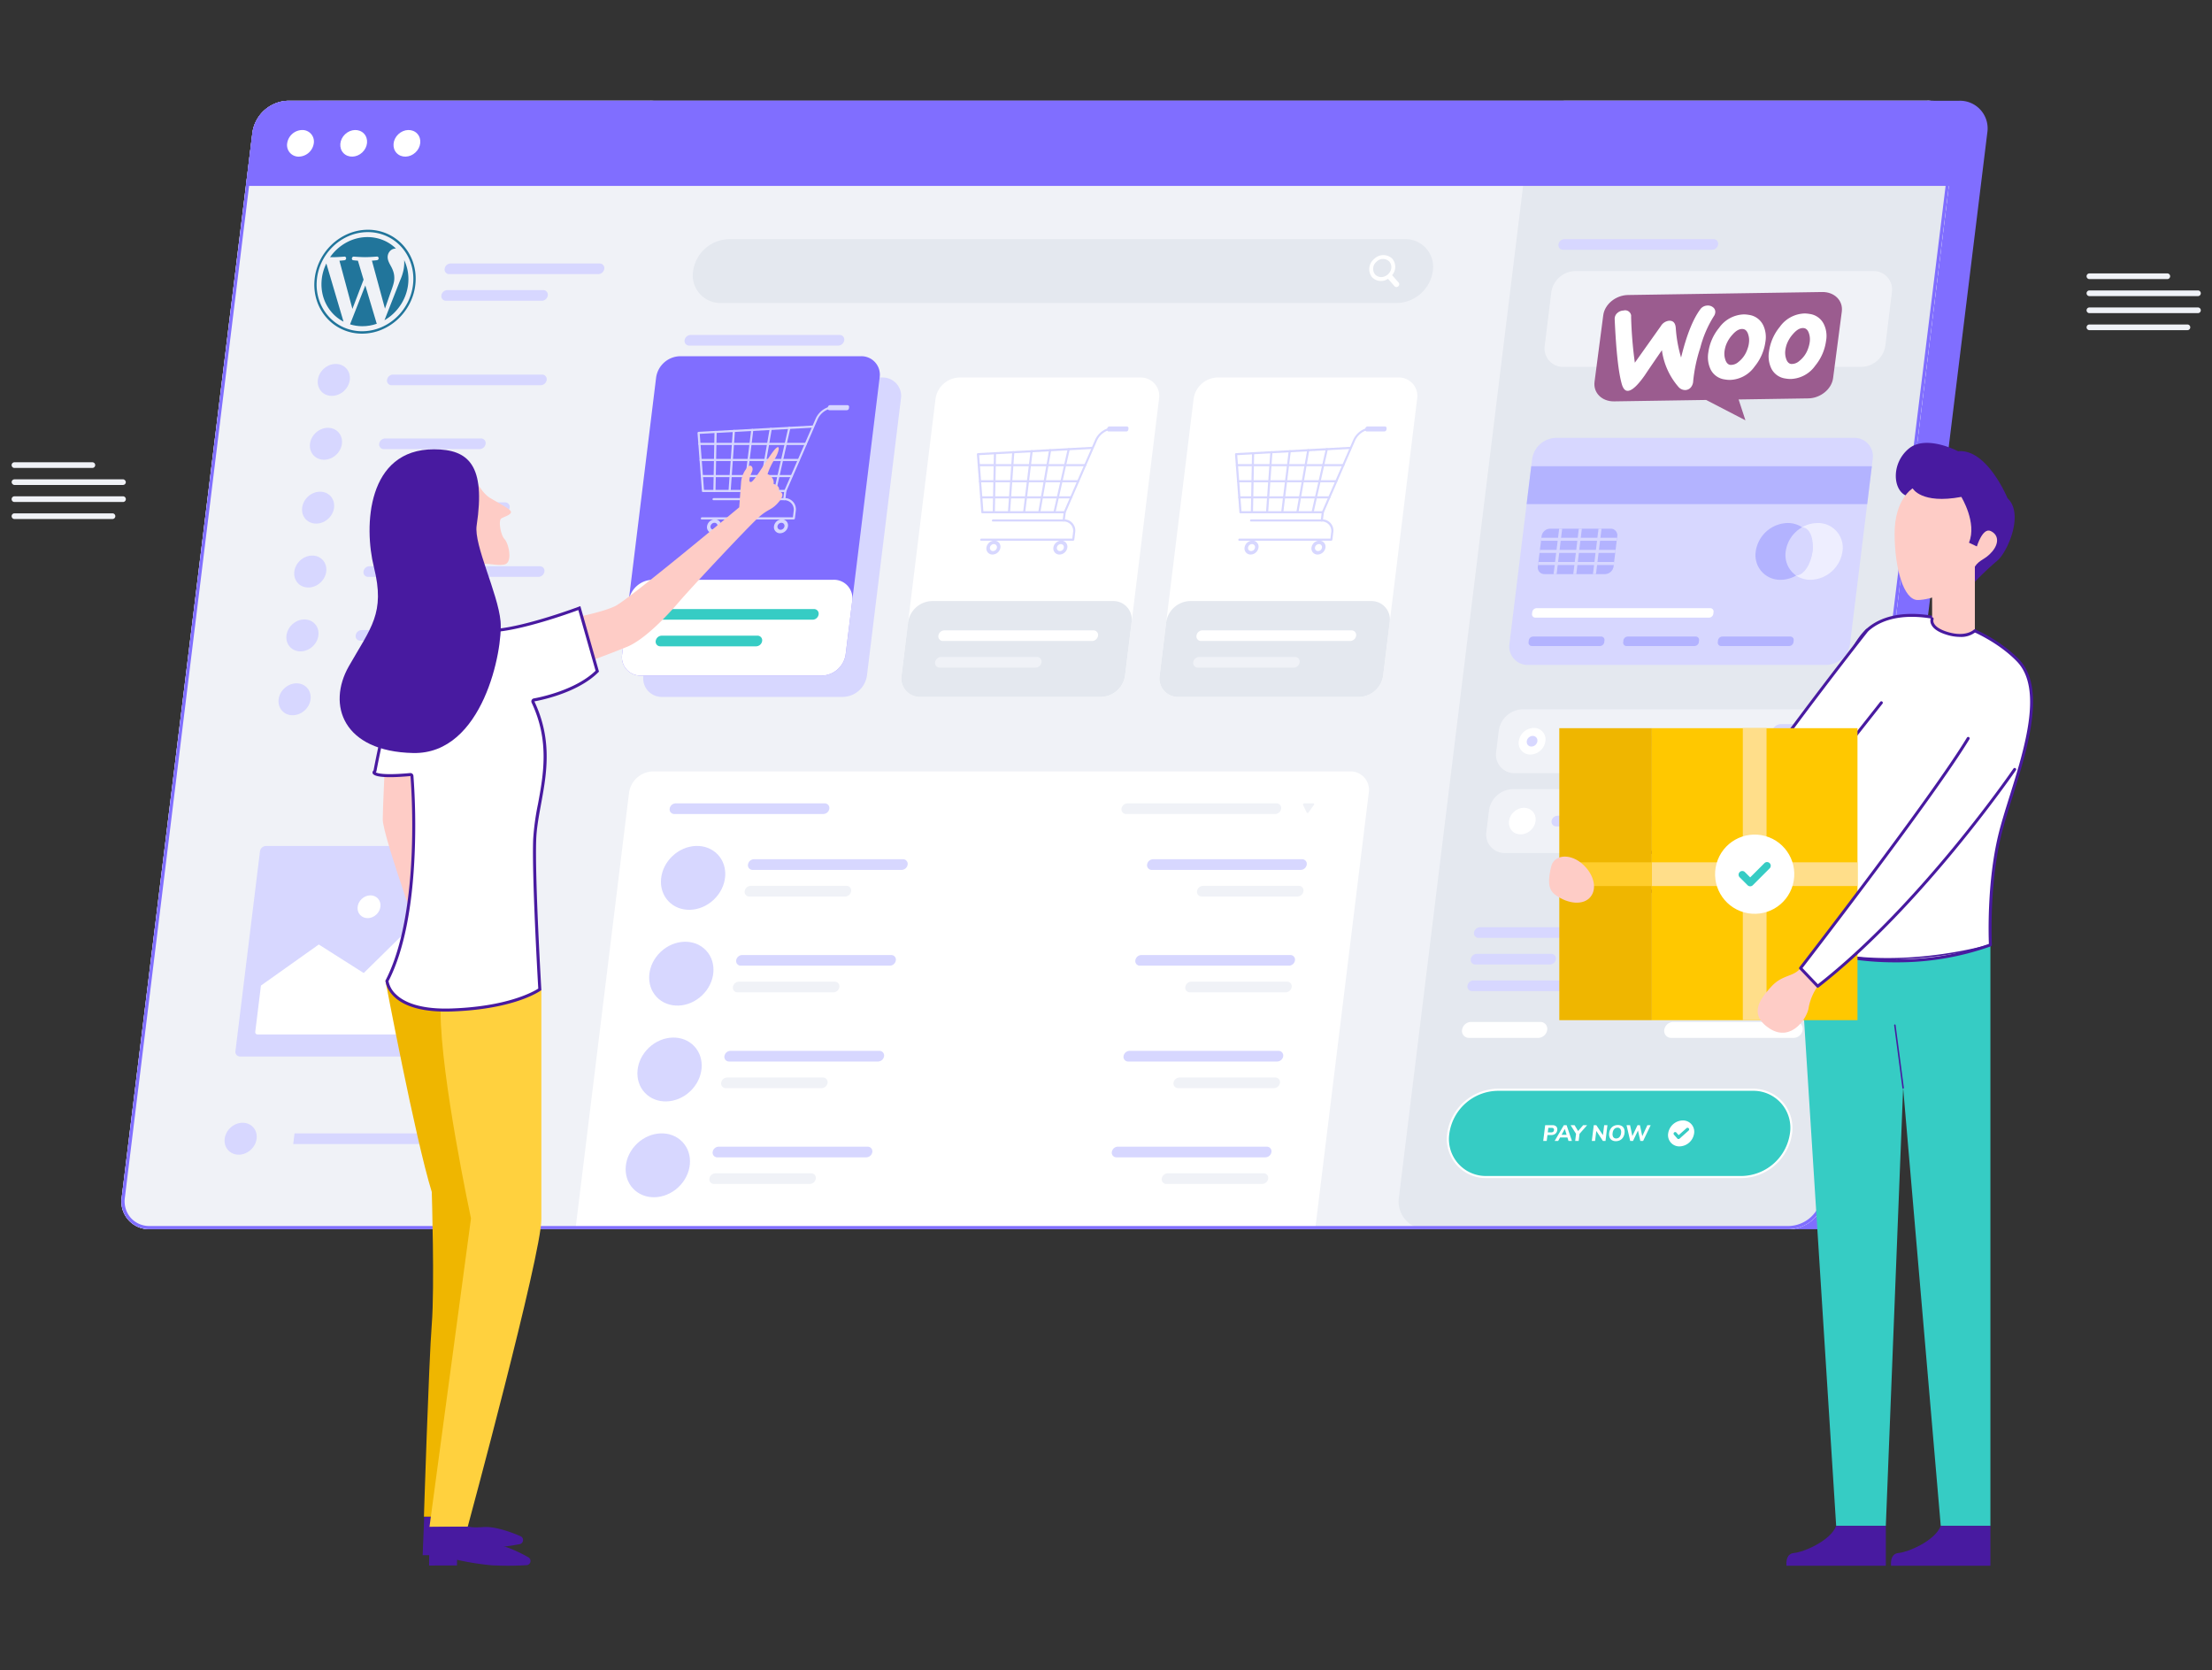 <svg xmlns="http://www.w3.org/2000/svg" xmlns:xlink="http://www.w3.org/1999/xlink" width="571" height="431" viewBox="0 0 571 431">
  <rect x="0" y="0" width="571" height="431" fill="#333333" stroke="none"/>
  <defs>
    <clipPath id="clip-path">
      <rect id="Rectangle_567" data-name="Rectangle 567" width="571" height="431" transform="translate(973 214)" fill="#fff"/>
    </clipPath>
  </defs>
  <g id="Mask_Group_19" data-name="Mask Group 19" transform="translate(-973 -214)" clip-path="url(#clip-path)">
    <g id="Group_10025" data-name="Group 10025" transform="translate(527.041 1681.389)">
      <g id="Group_10111" data-name="Group 10111" transform="translate(477.316 -1441.389)">
        <path id="Path_17701" data-name="Path 17701" d="M1010.992-1150.156H587.88a7.138,7.138,0,0,1-7.23-8.242l33.735-274.749a9.59,9.59,0,0,1,9.255-8.242h423.113a7.138,7.138,0,0,1,7.23,8.242L1020.247-1158.4A9.589,9.589,0,0,1,1010.992-1150.156Z" transform="translate(-572.344 1441.389)" fill="#806eff"/>
        <path id="Path_17702" data-name="Path 17702" d="M981.348-1150.156H558.236a7.138,7.138,0,0,1-7.23-8.242l33.735-274.749a9.59,9.59,0,0,1,9.254-8.242h423.113a7.138,7.138,0,0,1,7.23,8.242L990.6-1158.4A9.59,9.59,0,0,1,981.348-1150.156Z" transform="translate(-550.942 1441.389)" fill="#f0f2f7"/>
        <path id="Path_17703" data-name="Path 17703" d="M1837.4-1150.156h-93.414a7.138,7.138,0,0,1-7.23-8.242l33.735-274.749a9.589,9.589,0,0,1,9.254-8.242h93.415a7.138,7.138,0,0,1,7.23,8.242L1846.653-1158.4A9.59,9.59,0,0,1,1837.4-1150.156Z" transform="translate(-1406.992 1441.389)" fill="#e4e8ef"/>
        <path id="Path_17704" data-name="Path 17704" d="M651.65-1150.156H558.236a7.138,7.138,0,0,1-7.23-8.242l33.735-274.749a9.59,9.59,0,0,1,9.254-8.242h93.414a7.138,7.138,0,0,1,7.23,8.242L660.9-1158.4A9.59,9.59,0,0,1,651.65-1150.156Z" transform="translate(-550.942 1441.389)" fill="#f0f2f7"/>
        <path id="Path_17705" data-name="Path 17705" d="M1106.85-1419.409H666.428l1.687-13.737a9.59,9.59,0,0,1,9.254-8.242h423.937a7.138,7.138,0,0,1,7.23,8.242Z" transform="translate(-634.317 1441.389)" fill="#806eff"/>
        <g id="Group_10025-2" data-name="Group 10025" transform="translate(42.748 6.135)">
          <path id="Path_17706" data-name="Path 17706" d="M711.578-1410.782a4,4,0,0,1-3.856,3.434,2.974,2.974,0,0,1-3.013-3.434,4,4,0,0,1,3.856-3.434A2.974,2.974,0,0,1,711.578-1410.782Z" transform="translate(-704.683 1415.636)" fill="#fff"/>
          <ellipse id="Ellipse_205" data-name="Ellipse 205" cx="3.652" cy="3.23" rx="3.652" ry="3.23" transform="matrix(0.728, -0.685, 0.685, 0.728, 12.325, 5.003)" fill="#fff"/>
          <ellipse id="Ellipse_206" data-name="Ellipse 206" cx="3.652" cy="3.23" rx="3.652" ry="3.23" transform="translate(26.062 5.003) rotate(-43.242)" fill="#fff"/>
        </g>
        <g id="Group_10026" data-name="Group 10026" transform="translate(82.566 42)">
          <path id="Path_17707" data-name="Path 17707" d="M851.041-1297.835H812.576a1.19,1.19,0,0,1-1.205-1.374h0a1.6,1.6,0,0,1,1.542-1.374h38.465a1.19,1.19,0,0,1,1.205,1.374h0A1.6,1.6,0,0,1,851.041-1297.835Z" transform="translate(-810.517 1300.582)" fill="#d7d7ff"/>
          <path id="Path_17708" data-name="Path 17708" d="M834.27-1273.131H809.543a1.19,1.19,0,0,1-1.205-1.374h0a1.6,1.6,0,0,1,1.542-1.374h24.727a1.19,1.19,0,0,1,1.205,1.374h0A1.6,1.6,0,0,1,834.27-1273.131Z" transform="translate(-808.327 1282.748)" fill="#d7d7ff"/>
        </g>
        <g id="Group_10027" data-name="Group 10027" transform="translate(346.039 213.299)">
          <path id="Path_17709" data-name="Path 17709" d="M1832.515-671.518h-24.727a1.19,1.19,0,0,1-1.205-1.374h0a1.6,1.6,0,0,1,1.542-1.374h24.727a1.19,1.19,0,0,1,1.205,1.374h0A1.6,1.6,0,0,1,1832.515-671.518Z" transform="translate(-1803.482 674.266)" fill="#d7d7ff"/>
          <path id="Path_17710" data-name="Path 17710" d="M2028.5-671.518h-32.97a1.19,1.19,0,0,1-1.205-1.374h0a1.6,1.6,0,0,1,1.543-1.374h32.97a1.19,1.19,0,0,1,1.2,1.374h0A1.6,1.6,0,0,1,2028.5-671.518Z" transform="translate(-1939.023 674.266)" fill="#d7d7ff"/>
          <path id="Path_17711" data-name="Path 17711" d="M2025.468-646.816H1992.5a1.19,1.19,0,0,1-1.205-1.374h0a1.6,1.6,0,0,1,1.542-1.374h32.97a1.19,1.19,0,0,1,1.205,1.374h0A1.6,1.6,0,0,1,2025.468-646.816Z" transform="translate(-1936.833 656.432)" fill="#d7d7ff"/>
          <path id="Path_17712" data-name="Path 17712" d="M1831.944-622.113h-30.222a1.19,1.19,0,0,1-1.205-1.374h0a1.6,1.6,0,0,1,1.542-1.374h30.222a1.19,1.19,0,0,1,1.205,1.374h0A1.6,1.6,0,0,1,1831.944-622.113Z" transform="translate(-1799.103 638.597)" fill="#d7d7ff"/>
          <path id="Path_17713" data-name="Path 17713" d="M2022.435-622.113h-32.97a1.19,1.19,0,0,1-1.2-1.374h0a1.6,1.6,0,0,1,1.542-1.374h32.97a1.19,1.19,0,0,1,1.205,1.374h0A1.6,1.6,0,0,1,2022.435-622.113Z" transform="translate(-1934.644 638.597)" fill="#d7d7ff"/>
          <path id="Path_17714" data-name="Path 17714" d="M1823.987-646.816h-19.232a1.189,1.189,0,0,1-1.2-1.374h0a1.6,1.6,0,0,1,1.542-1.374h19.233a1.19,1.19,0,0,1,1.205,1.374h0A1.6,1.6,0,0,1,1823.987-646.816Z" transform="translate(-1801.293 656.432)" fill="#d7d7ff"/>
          <path id="Path_17715" data-name="Path 17715" d="M2016.622-582.262h-31.6a1.785,1.785,0,0,1-1.808-2.061h0a2.4,2.4,0,0,1,2.314-2.06h31.6a1.784,1.784,0,0,1,1.808,2.06h0A2.4,2.4,0,0,1,2016.622-582.262Z" transform="translate(-1931.001 610.819)" fill="#fff"/>
          <path id="Path_17716" data-name="Path 17716" d="M1815.141-582.262h-17.859a1.784,1.784,0,0,1-1.807-2.061h0a2.4,2.4,0,0,1,2.313-2.06h17.859a1.784,1.784,0,0,1,1.808,2.06h0A2.4,2.4,0,0,1,1815.141-582.262Z" transform="translate(-1795.459 610.819)" fill="#fff"/>
        </g>
        <g id="Group_10028" data-name="Group 10028" transform="translate(48.965 66.221)">
          <ellipse id="Ellipse_209" data-name="Ellipse 209" cx="4.382" cy="3.876" rx="4.382" ry="3.876" transform="translate(0 6.004) rotate(-43.243)" fill="#d7d7ff"/>
          <path id="Path_17717" data-name="Path 17717" d="M837.121-1184.468H798.656a1.19,1.19,0,0,1-1.205-1.374h0a1.6,1.6,0,0,1,1.543-1.374h38.465a1.19,1.19,0,0,1,1.205,1.374h0A1.6,1.6,0,0,1,837.121-1184.468Z" transform="translate(-777.866 1191.667)" fill="#d7d7ff"/>
        </g>
        <g id="Group_10029" data-name="Group 10029" transform="translate(46.941 82.706)">
          <ellipse id="Ellipse_210" data-name="Ellipse 210" cx="4.382" cy="3.876" rx="4.382" ry="3.876" transform="matrix(0.728, -0.685, 0.685, 0.728, 0, 6.004)" fill="#d7d7ff"/>
          <path id="Path_17718" data-name="Path 17718" d="M816.1-1125.181H791.377a1.19,1.19,0,0,1-1.205-1.374h0a1.6,1.6,0,0,1,1.542-1.374h24.727a1.19,1.19,0,0,1,1.205,1.374h0A1.6,1.6,0,0,1,816.1-1125.181Z" transform="translate(-770.587 1132.38)" fill="#d7d7ff"/>
        </g>
        <g id="Group_10030" data-name="Group 10030" transform="translate(44.916 99.191)">
          <ellipse id="Ellipse_211" data-name="Ellipse 211" cx="4.382" cy="3.876" rx="4.382" ry="3.876" transform="matrix(0.728, -0.685, 0.685, 0.728, 0, 6.004)" fill="#d7d7ff"/>
          <path id="Path_17719" data-name="Path 17719" d="M817.067-1065.893H784.1a1.19,1.19,0,0,1-1.205-1.374h0a1.6,1.6,0,0,1,1.543-1.374H817.4a1.189,1.189,0,0,1,1.2,1.374h0A1.6,1.6,0,0,1,817.067-1065.893Z" transform="translate(-763.307 1073.092)" fill="#d7d7ff"/>
        </g>
        <g id="Group_10031" data-name="Group 10031" transform="translate(42.892 115.676)">
          <ellipse id="Ellipse_212" data-name="Ellipse 212" cx="4.382" cy="3.876" rx="4.382" ry="3.876" transform="translate(0 6.004) rotate(-43.243)" fill="#d7d7ff"/>
          <path id="Path_17720" data-name="Path 17720" d="M820.777-1006.606h-43.96a1.19,1.19,0,0,1-1.205-1.374h0a1.6,1.6,0,0,1,1.542-1.374h43.96a1.19,1.19,0,0,1,1.205,1.374h0A1.6,1.6,0,0,1,820.777-1006.606Z" transform="translate(-756.028 1013.805)" fill="#d7d7ff"/>
        </g>
        <g id="Group_10032" data-name="Group 10032" transform="translate(40.868 132.161)">
          <ellipse id="Ellipse_213" data-name="Ellipse 213" cx="4.382" cy="3.876" rx="4.382" ry="3.876" transform="translate(0 6.004) rotate(-43.243)" fill="#d7d7ff"/>
          <path id="Path_17721" data-name="Path 17721" d="M797.013-947.319H769.538a1.19,1.19,0,0,1-1.205-1.374h0a1.6,1.6,0,0,1,1.542-1.374H797.35a1.19,1.19,0,0,1,1.205,1.374h0A1.6,1.6,0,0,1,797.013-947.319Z" transform="translate(-748.748 954.518)" fill="#d7d7ff"/>
        </g>
        <g id="Group_10033" data-name="Group 10033" transform="translate(38.844 148.646)">
          <ellipse id="Ellipse_214" data-name="Ellipse 214" cx="4.382" cy="3.876" rx="4.382" ry="3.876" transform="matrix(0.728, -0.685, 0.685, 0.728, 0, 6.004)" fill="#d7d7ff"/>
          <path id="Path_17722" data-name="Path 17722" d="M800.724-888.031H762.258a1.19,1.19,0,0,1-1.2-1.374h0a1.6,1.6,0,0,1,1.542-1.374h38.465a1.19,1.19,0,0,1,1.205,1.374h0A1.6,1.6,0,0,1,800.724-888.031Z" transform="translate(-741.469 895.23)" fill="#d7d7ff"/>
        </g>
        <g id="Group_10034" data-name="Group 10034" transform="translate(24.919 262.054)">
          <ellipse id="Ellipse_215" data-name="Ellipse 215" cx="4.382" cy="3.876" rx="4.382" ry="3.876" transform="matrix(0.728, -0.685, 0.685, 0.728, 0, 6.004)" fill="#d7d7ff"/>
          <path id="Path_17723" data-name="Path 17723" d="M743.364-480.162h-32.97l.337-2.748H743.7Z" transform="translate(-690.978 487.362)" fill="#d7d7ff"/>
        </g>
        <path id="Path_17724" data-name="Path 17724" d="M1086.933-1102.075h-46.707a4.759,4.759,0,0,1-4.82-5.495l8.771-71.435a6.393,6.393,0,0,1,6.17-5.5h46.707a4.759,4.759,0,0,1,4.82,5.5l-8.771,71.435A6.393,6.393,0,0,1,1086.933-1102.075Z" transform="translate(-900.67 1255.928)" fill="#d7d7ff"/>
        <path id="Path_17725" data-name="Path 17725" d="M1067.171-1121.837h-46.707a4.759,4.759,0,0,1-4.82-5.495l8.771-71.435a6.393,6.393,0,0,1,6.169-5.495h46.708a4.759,4.759,0,0,1,4.82,5.495l-8.771,71.435A6.393,6.393,0,0,1,1067.171-1121.837Z" transform="translate(-886.403 1270.195)" fill="#806eff"/>
        <path id="Path_17726" data-name="Path 17726" d="M1067.171-972.029h-46.707a4.759,4.759,0,0,1-4.82-5.5l1.687-13.737a6.393,6.393,0,0,1,6.17-5.495h46.707a4.759,4.759,0,0,1,4.82,5.495l-1.687,13.737A6.393,6.393,0,0,1,1067.171-972.029Z" transform="translate(-886.403 1120.386)" fill="#fff"/>
        <path id="Path_17727" data-name="Path 17727" d="M1163.372-700.746H972.422L986.254-813.4a6.393,6.393,0,0,1,6.17-5.495h179.96a4.759,4.759,0,0,1,4.82,5.495Z" transform="translate(-855.229 991.979)" fill="#fff"/>
        <path id="Path_17728" data-name="Path 17728" d="M1326.553-1102.075h-46.707a4.759,4.759,0,0,1-4.82-5.495L1283.8-1179a6.393,6.393,0,0,1,6.17-5.5h46.707a4.759,4.759,0,0,1,4.82,5.5l-8.771,71.435A6.393,6.393,0,0,1,1326.553-1102.075Z" transform="translate(-1073.663 1255.928)" fill="#fff"/>
        <path id="Path_17729" data-name="Path 17729" d="M1566.173-1102.075h-46.707a4.759,4.759,0,0,1-4.82-5.495l8.771-71.435a6.393,6.393,0,0,1,6.17-5.5h46.707a4.759,4.759,0,0,1,4.82,5.5l-8.771,71.435A6.394,6.394,0,0,1,1566.173-1102.075Z" transform="translate(-1246.656 1255.928)" fill="#fff"/>
        <path id="Path_17730" data-name="Path 17730" d="M1263.148-1296.448H1088.683a7.138,7.138,0,0,1-7.23-8.243h0a9.59,9.59,0,0,1,9.255-8.242h174.465a7.138,7.138,0,0,1,7.23,8.242h0A9.59,9.59,0,0,1,1263.148-1296.448Z" transform="translate(-933.898 1348.65)" fill="#e4e8ef"/>
        <path id="Path_17731" data-name="Path 17731" d="M1113.371-1221.255h-38.465a1.19,1.19,0,0,1-1.205-1.374h0a1.6,1.6,0,0,1,1.542-1.374h38.465a1.19,1.19,0,0,1,1.205,1.374h0A1.6,1.6,0,0,1,1113.371-1221.255Z" transform="translate(-928.34 1284.447)" fill="#d7d7ff"/>
        <path id="Path_17732" data-name="Path 17732" d="M1099.516-786.5h-38.465a1.19,1.19,0,0,1-1.205-1.374h0a1.6,1.6,0,0,1,1.543-1.374h38.465a1.19,1.19,0,0,1,1.205,1.374h0A1.6,1.6,0,0,1,1099.516-786.5Z" transform="translate(-918.337 970.578)" fill="#d7d7ff"/>
        <g id="Group_10035" data-name="Group 10035" transform="translate(258.137 181.328)">
          <path id="Path_17733" data-name="Path 17733" d="M1519-786.5h-38.465a1.19,1.19,0,0,1-1.205-1.374h0a1.6,1.6,0,0,1,1.542-1.374h38.465a1.189,1.189,0,0,1,1.205,1.374h0A1.6,1.6,0,0,1,1519-786.5Z" transform="translate(-1479.323 789.25)" fill="#f0f2f7"/>
          <path id="Path_17734" data-name="Path 17734" d="M1648.769-786.9l-.925-1.939a.308.308,0,0,1,.286-.416h2.327a.25.25,0,0,1,.184.416l-1.4,1.939A.274.274,0,0,1,1648.769-786.9Z" transform="translate(-1600.969 789.25)" fill="#f0f2f7"/>
        </g>
        <path id="Path_17735" data-name="Path 17735" d="M1924.671-1310.186h-38.465a1.19,1.19,0,0,1-1.205-1.374h0a1.6,1.6,0,0,1,1.543-1.373h38.465a1.19,1.19,0,0,1,1.205,1.373h0A1.6,1.6,0,0,1,1924.671-1310.186Z" transform="translate(-1514.057 1348.65)" fill="#d7d7ff"/>
        <g id="Group_10036" data-name="Group 10036" transform="translate(322.095 39.839)">
          <path id="Path_17736" data-name="Path 17736" d="M1716.952-1291.007l-1.7-1.932a3.29,3.29,0,0,0,.091-4.195,3.323,3.323,0,0,0-4.71,0,3.388,3.388,0,0,0-.578,4.714,3.221,3.221,0,0,0,4.138.424l1.7,1.933a.668.668,0,0,0,.943,0A.68.68,0,0,0,1716.952-1291.007Zm-2.335-2.662a2.693,2.693,0,0,1-.466.54,2.636,2.636,0,0,1-.594.4,2.227,2.227,0,0,1-2.707-.4,2.369,2.369,0,0,1,.4-3.3,2.332,2.332,0,0,1,3.3,0A2.264,2.264,0,0,1,1714.617-1293.669Z" transform="translate(-1709.346 1298.111)" fill="#fff"/>
        </g>
        <g id="Group_10040" data-name="Group 10040" transform="translate(358.252 86.997)">
          <path id="Path_17737" data-name="Path 17737" d="M1921.175-1069.893h-76.929a4.759,4.759,0,0,1-4.82-5.495l5.847-47.623a6.393,6.393,0,0,1,6.17-5.495h76.929a4.759,4.759,0,0,1,4.82,5.495l-5.848,47.623A6.393,6.393,0,0,1,1921.175-1069.893Z" transform="translate(-1839.384 1128.506)" fill="#d7d7ff"/>
          <path id="Path_17738" data-name="Path 17738" d="M1943.361-1092.387h-87.92l1.2-9.769h87.92Z" transform="translate(-1850.976 1109.483)" fill="#b3b3ff"/>
          <g id="Group_10038" data-name="Group 10038" transform="translate(7.355 23.446)">
            <path id="Path_17739" data-name="Path 17739" d="M1886.348-1042.229l-.96,7.815a2.27,2.27,0,0,1-2.193,1.954h-15.63a1.693,1.693,0,0,1-1.714-1.954l.96-7.815a2.273,2.273,0,0,1,2.193-1.954h15.63A1.691,1.691,0,0,1,1886.348-1042.229Z" transform="translate(-1865.836 1044.183)" fill="#b3b3ff"/>
            <g id="Group_10037" data-name="Group 10037" transform="translate(0.063)">
              <path id="Path_17740" data-name="Path 17740" d="M1882.706-1044.183l-1.439,11.723h-.781l1.439-11.723Z" transform="translate(-1876.475 1044.183)" fill="#d7d7ff"/>
              <path id="Path_17741" data-name="Path 17741" d="M1888.456-1035.751l-.1.781h-19.538l.1-.781Z" transform="translate(-1868.055 1038.096)" fill="#d7d7ff"/>
              <path id="Path_17742" data-name="Path 17742" d="M1887.076-1024.509l-.1.782h-19.538l.1-.782Z" transform="translate(-1867.059 1029.979)" fill="#d7d7ff"/>
              <path id="Path_17743" data-name="Path 17743" d="M1885.7-1013.266l-.1.782h-19.538l.1-.782Z" transform="translate(-1866.062 1021.862)" fill="#d7d7ff"/>
              <path id="Path_17744" data-name="Path 17744" d="M1900.975-1044.183l-1.439,11.723h-.781l1.439-11.723Z" transform="translate(-1889.664 1044.183)" fill="#d7d7ff"/>
              <path id="Path_17745" data-name="Path 17745" d="M1919.245-1044.183l-1.439,11.723h-.781l1.439-11.723Z" transform="translate(-1902.854 1044.183)" fill="#d7d7ff"/>
            </g>
          </g>
          <path id="Path_17746" data-name="Path 17746" d="M1875.672-941.615h-17.55a.861.861,0,0,1-.872-.994l.056-.455a1.156,1.156,0,0,1,1.116-.994h17.55a.861.861,0,0,1,.872.994l-.056.455A1.156,1.156,0,0,1,1875.672-941.615Z" transform="translate(-1852.277 995.343)" fill="#b3b3ff"/>
          <path id="Path_17747" data-name="Path 17747" d="M1906.162-967.965h-44.805a.861.861,0,0,1-.872-.994l.056-.455a1.157,1.157,0,0,1,1.116-.994h44.805a.861.861,0,0,1,.872.994l-.056.455A1.156,1.156,0,0,1,1906.162-967.965Z" transform="translate(-1854.612 1014.367)" fill="#fff"/>
          <path id="Path_17748" data-name="Path 17748" d="M1963.505-941.615h-17.55a.86.86,0,0,1-.872-.994l.056-.455a1.156,1.156,0,0,1,1.115-.994h17.55a.861.861,0,0,1,.872.994l-.056.455A1.156,1.156,0,0,1,1963.505-941.615Z" transform="translate(-1915.688 995.343)" fill="#b3b3ff"/>
          <path id="Path_17749" data-name="Path 17749" d="M2051.338-941.615h-17.55a.861.861,0,0,1-.872-.994l.056-.455a1.156,1.156,0,0,1,1.116-.994h17.55a.86.86,0,0,1,.872.994l-.055.455A1.157,1.157,0,0,1,2051.338-941.615Z" transform="translate(-1979.099 995.343)" fill="#b3b3ff"/>
          <g id="Group_10039" data-name="Group 10039" transform="translate(63.555 21.981)">
            <path id="Path_17750" data-name="Path 17750" d="M2117.63-1042.126a8.527,8.527,0,0,1-8.226,7.327,6.626,6.626,0,0,1-3.733-1.1,8.531,8.531,0,0,0,4.222-6.223,6.4,6.4,0,0,0-2.694-6.223,8.017,8.017,0,0,1,4-1.1A6.344,6.344,0,0,1,2117.63-1042.126Z" transform="translate(-2095.184 1049.453)" fill="#eef"/>
            <ellipse id="Ellipse_216" data-name="Ellipse 216" cx="6.29" cy="3.421" rx="6.29" ry="3.421" transform="translate(6.791 12.928) rotate(-80.019)" fill="#d7d7ff"/>
            <path id="Path_17751" data-name="Path 17751" d="M2078.443-1035.9a8.019,8.019,0,0,1-4,1.1,6.347,6.347,0,0,1-6.427-7.327,8.523,8.523,0,0,1,8.226-7.327,6.627,6.627,0,0,1,3.733,1.1,8.516,8.516,0,0,0-4.222,6.223A6.412,6.412,0,0,0,2078.443-1035.9Z" transform="translate(-2067.956 1049.453)" fill="#b3b3ff"/>
          </g>
        </g>
        <g id="Group_10041" data-name="Group 10041" transform="translate(137.894 131.186)">
          <path id="Path_17752" data-name="Path 17752" d="M1089.588-966.836h-38.465a1.19,1.19,0,0,1-1.205-1.374h0a1.6,1.6,0,0,1,1.542-1.374h38.465a1.19,1.19,0,0,1,1.205,1.374h0A1.6,1.6,0,0,1,1089.588-966.836Z" transform="translate(-1049.064 969.583)" fill="#36ccc4"/>
          <path id="Path_17753" data-name="Path 17753" d="M1072.817-942.133H1048.09a1.19,1.19,0,0,1-1.205-1.374h0a1.6,1.6,0,0,1,1.542-1.374h24.727a1.19,1.19,0,0,1,1.205,1.374h0A1.6,1.6,0,0,1,1072.817-942.133Z" transform="translate(-1046.874 951.749)" fill="#36ccc4"/>
        </g>
        <g id="Group_10043" data-name="Group 10043" transform="translate(367.36 43.96)">
          <path id="Path_17754" data-name="Path 17754" d="M1953.931-1248.681H1877a4.759,4.759,0,0,1-4.82-5.5l1.687-13.737a6.394,6.394,0,0,1,6.17-5.495h76.93a4.759,4.759,0,0,1,4.82,5.495l-1.687,13.737A6.393,6.393,0,0,1,1953.931-1248.681Z" transform="translate(-1872.139 1273.408)" fill="#f0f2f7"/>
        </g>
        <path id="Path_17757" data-name="Path 17757" d="M1326.553-952.267h-46.707a4.759,4.759,0,0,1-4.82-5.495l1.687-13.737a6.394,6.394,0,0,1,6.17-5.5h46.707a4.759,4.759,0,0,1,4.82,5.5l-1.687,13.737A6.393,6.393,0,0,1,1326.553-952.267Z" transform="translate(-1073.663 1106.119)" fill="#e4e8ef"/>
        <g id="Group_10044" data-name="Group 10044" transform="translate(210.016 136.681)">
          <path id="Path_17758" data-name="Path 17758" d="M1348.971-947.073h-38.465a1.19,1.19,0,0,1-1.2-1.374h0a1.6,1.6,0,0,1,1.542-1.374h38.465a1.19,1.19,0,0,1,1.205,1.374h0A1.6,1.6,0,0,1,1348.971-947.073Z" transform="translate(-1308.447 949.821)" fill="#fff"/>
          <path id="Path_17759" data-name="Path 17759" d="M1332.2-922.369h-24.727a1.19,1.19,0,0,1-1.205-1.374h0a1.6,1.6,0,0,1,1.543-1.374h24.727a1.19,1.19,0,0,1,1.205,1.374h0A1.6,1.6,0,0,1,1332.2-922.369Z" transform="translate(-1306.256 931.986)" fill="#f0f2f7"/>
        </g>
        <path id="Path_17760" data-name="Path 17760" d="M1566.173-952.267h-46.707a4.759,4.759,0,0,1-4.82-5.495l1.687-13.737a6.393,6.393,0,0,1,6.17-5.5h46.707a4.759,4.759,0,0,1,4.82,5.5l-1.687,13.737A6.393,6.393,0,0,1,1566.173-952.267Z" transform="translate(-1246.656 1106.119)" fill="#e4e8ef"/>
        <g id="Group_10045" data-name="Group 10045" transform="translate(276.642 136.681)">
          <path id="Path_17761" data-name="Path 17761" d="M1588.59-947.073h-38.465a1.19,1.19,0,0,1-1.205-1.374h0a1.6,1.6,0,0,1,1.543-1.374h38.465a1.19,1.19,0,0,1,1.205,1.374h0A1.6,1.6,0,0,1,1588.59-947.073Z" transform="translate(-1548.066 949.821)" fill="#fff"/>
          <path id="Path_17762" data-name="Path 17762" d="M1571.819-922.369h-24.727a1.19,1.19,0,0,1-1.2-1.374h0a1.6,1.6,0,0,1,1.542-1.374h24.728a1.19,1.19,0,0,1,1.205,1.374h0A1.6,1.6,0,0,1,1571.819-922.369Z" transform="translate(-1545.876 931.986)" fill="#f0f2f7"/>
        </g>
        <g id="Group_10060" data-name="Group 10060" transform="translate(148.694 78.571)">
          <g id="Group_10046" data-name="Group 10046" transform="translate(19.732 29.451)">
            <path id="Path_17763" data-name="Path 17763" d="M1158.719-1052.892a2.1,2.1,0,0,0-2.024,1.8,1.562,1.562,0,0,0,1.581,1.8,2.1,2.1,0,0,0,2.024-1.8A1.561,1.561,0,0,0,1158.719-1052.892Zm-.332,2.7a.781.781,0,0,1-.791-.9,1.05,1.05,0,0,1,1.012-.9.783.783,0,0,1,.793.9A1.052,1.052,0,0,1,1158.387-1050.188Z" transform="translate(-1156.682 1052.892)" fill="#d7d7ff"/>
          </g>
          <g id="Group_10047" data-name="Group 10047" transform="translate(2.451 29.451)">
            <path id="Path_17764" data-name="Path 17764" d="M1096.566-1052.892a2.1,2.1,0,0,0-2.024,1.8,1.562,1.562,0,0,0,1.581,1.8,2.1,2.1,0,0,0,2.024-1.8A1.562,1.562,0,0,0,1096.566-1052.892Zm-.332,2.7a.783.783,0,0,1-.793-.9,1.052,1.052,0,0,1,1.015-.9.781.781,0,0,1,.79.9A1.049,1.049,0,0,1,1096.234-1050.188Z" transform="translate(-1094.529 1052.892)" fill="#d7d7ff"/>
          </g>
          <g id="Group_10048" data-name="Group 10048" transform="translate(0 0.192)">
            <path id="Path_17765" data-name="Path 17765" d="M1108.351-1135.914H1087.1a.236.236,0,0,1-.242-.221l-1.139-14.981a.3.3,0,0,1,.08-.222.314.314,0,0,1,.215-.106l29.431-1.619.742-1.705a5.546,5.546,0,0,1,4.975-3.355h2.057a.238.238,0,0,1,.241.275.319.319,0,0,1-.308.275h-2.057a4.908,4.908,0,0,0-4.4,2.969l-.819,1.882,0,.011-7.228,16.605A.32.32,0,0,1,1108.351-1135.914Zm-20.961-.55h20.826l6.982-16.04-28.906,1.59Z" transform="translate(-1085.715 1158.124)" fill="#d7d7ff"/>
          </g>
          <g id="Group_10049" data-name="Group 10049" transform="translate(3.874 21.851)">
            <path id="Path_17766" data-name="Path 17766" d="M1118.148-1077.555H1099.89a.238.238,0,0,1-.241-.275.32.32,0,0,1,.308-.275h17.984l.227-1.846a.32.32,0,0,1,.309-.275.238.238,0,0,1,.241.275l-.261,2.121A.319.319,0,0,1,1118.148-1077.555Z" transform="translate(-1099.646 1080.225)" fill="#d7d7ff"/>
          </g>
          <g id="Group_10050" data-name="Group 10050" transform="translate(0.855 23.972)">
            <path id="Path_17767" data-name="Path 17767" d="M1112.77-1067.084h-23.736a.238.238,0,0,1-.241-.275.319.319,0,0,1,.308-.275h23.461l.2-1.621a2.422,2.422,0,0,0-2.451-2.794.238.238,0,0,1-.241-.275.319.319,0,0,1,.308-.275,2.9,2.9,0,0,1,2.933,3.343l-.233,1.9A.319.319,0,0,1,1112.77-1067.084Z" transform="translate(-1088.792 1072.597)" fill="#d7d7ff"/>
          </g>
          <g id="Group_10051" data-name="Group 10051" transform="translate(33.618)">
            <path id="Path_17768" data-name="Path 17768" d="M1207.059-1157.519h4.48a.579.579,0,0,0,.559-.5l.037-.3a.431.431,0,0,0-.436-.5h-4.48a.579.579,0,0,0-.559.5l-.037.3A.431.431,0,0,0,1207.059-1157.519Z" transform="translate(-1206.619 1158.813)" fill="#d7d7ff"/>
          </g>
          <g id="Group_10052" data-name="Group 10052" transform="translate(19.755 5.581)">
            <path id="Path_17769" data-name="Path 17769" d="M1157.008-1121.921l-.028,0a.239.239,0,0,1-.208-.3l3.669-16.27a.317.317,0,0,1,.331-.245.239.239,0,0,1,.208.3l-3.669,16.27A.32.32,0,0,1,1157.008-1121.921Z" transform="translate(-1156.765 1138.741)" fill="#d7d7ff"/>
          </g>
          <g id="Group_10053" data-name="Group 10053" transform="translate(15.838 5.845)">
            <path id="Path_17770" data-name="Path 17770" d="M1142.921-1121.235h-.015a.238.238,0,0,1-.225-.289l2.789-16.006a.323.323,0,0,1,.32-.26.238.238,0,0,1,.225.289l-2.789,16.007A.32.32,0,0,1,1142.921-1121.235Z" transform="translate(-1142.678 1137.792)" fill="#d7d7ff"/>
          </g>
          <g id="Group_10054" data-name="Group 10054" transform="translate(11.923 6.108)">
            <path id="Path_17771" data-name="Path 17771" d="M1128.841-1120.551a.238.238,0,0,1-.241-.275l1.933-15.743a.32.32,0,0,1,.308-.275.238.238,0,0,1,.241.275l-1.933,15.743A.32.32,0,0,1,1128.841-1120.551Z" transform="translate(-1128.597 1136.844)" fill="#d7d7ff"/>
          </g>
          <g id="Group_10055" data-name="Group 10055" transform="translate(8.008 6.368)">
            <path id="Path_17772" data-name="Path 17772" d="M1114.76-1119.876a.238.238,0,0,1-.242-.261l1.1-15.483a.32.32,0,0,1,.3-.288.238.238,0,0,1,.256.26l-1.1,15.483a.32.32,0,0,1-.3.288Z" transform="translate(-1114.517 1135.909)" fill="#d7d7ff"/>
          </g>
          <g id="Group_10056" data-name="Group 10056" transform="translate(4.092 6.628)">
            <path id="Path_17773" data-name="Path 17773" d="M1100.674-1119.2a.237.237,0,0,1-.243-.247l.3-15.223a.32.32,0,0,1,.282-.3.238.238,0,0,1,.271.245l-.3,15.224a.319.319,0,0,1-.282.3Z" transform="translate(-1100.431 1134.976)" fill="#d7d7ff"/>
          </g>
          <g id="Group_10057" data-name="Group 10057" transform="translate(0.216 9.713)">
            <path id="Path_17774" data-name="Path 17774" d="M1114.2-1123.331h-27.461a.238.238,0,0,1-.241-.275.32.32,0,0,1,.309-.275h27.461a.238.238,0,0,1,.241.275A.32.32,0,0,1,1114.2-1123.331Z" transform="translate(-1086.491 1123.881)" fill="#d7d7ff"/>
          </g>
          <g id="Group_10058" data-name="Group 10058" transform="translate(0.531 13.864)">
            <path id="Path_17775" data-name="Path 17775" d="M1113.207-1108.4h-25.339a.238.238,0,0,1-.241-.275.319.319,0,0,1,.308-.275h25.338a.238.238,0,0,1,.241.275A.32.32,0,0,1,1113.207-1108.4Z" transform="translate(-1087.625 1108.95)" fill="#d7d7ff"/>
          </g>
          <g id="Group_10059" data-name="Group 10059" transform="translate(0.848 18.016)">
            <path id="Path_17776" data-name="Path 17776" d="M1112.221-1093.47h-23.214a.238.238,0,0,1-.241-.275.32.32,0,0,1,.309-.275h23.214a.238.238,0,0,1,.241.275A.32.32,0,0,1,1112.221-1093.47Z" transform="translate(-1088.764 1094.019)" fill="#d7d7ff"/>
          </g>
        </g>
        <g id="Group_10075" data-name="Group 10075" transform="translate(220.815 84.066)">
          <g id="Group_10061" data-name="Group 10061" transform="translate(19.733 29.451)">
            <path id="Path_17777" data-name="Path 17777" d="M1418.1-1033.13a2.1,2.1,0,0,0-2.024,1.8,1.562,1.562,0,0,0,1.581,1.8,2.1,2.1,0,0,0,2.024-1.8A1.562,1.562,0,0,0,1418.1-1033.13Zm-.332,2.7a.781.781,0,0,1-.79-.9,1.05,1.05,0,0,1,1.012-.9.783.783,0,0,1,.793.9A1.052,1.052,0,0,1,1417.77-1030.427Z" transform="translate(-1416.064 1033.13)" fill="#d7d7ff"/>
          </g>
          <g id="Group_10062" data-name="Group 10062" transform="translate(2.451 29.451)">
            <path id="Path_17778" data-name="Path 17778" d="M1355.949-1033.13a2.1,2.1,0,0,0-2.024,1.8,1.562,1.562,0,0,0,1.581,1.8,2.1,2.1,0,0,0,2.024-1.8A1.562,1.562,0,0,0,1355.949-1033.13Zm-.332,2.7a.783.783,0,0,1-.793-.9,1.053,1.053,0,0,1,1.015-.9.781.781,0,0,1,.79.9A1.049,1.049,0,0,1,1355.617-1030.427Z" transform="translate(-1353.912 1033.13)" fill="#d7d7ff"/>
          </g>
          <g id="Group_10063" data-name="Group 10063" transform="translate(0 0.192)">
            <path id="Path_17779" data-name="Path 17779" d="M1367.733-1116.152h-21.254a.236.236,0,0,1-.242-.221l-1.139-14.981a.3.3,0,0,1,.08-.222.315.315,0,0,1,.215-.106l29.431-1.619.742-1.705a5.546,5.546,0,0,1,4.975-3.355h2.057a.238.238,0,0,1,.241.275.32.32,0,0,1-.309.275h-2.057a4.908,4.908,0,0,0-4.4,2.969l-.819,1.881-.005.011-7.228,16.605A.32.32,0,0,1,1367.733-1116.152Zm-20.96-.549H1367.6l6.982-16.04-28.906,1.59Z" transform="translate(-1345.097 1138.361)" fill="#d7d7ff"/>
          </g>
          <g id="Group_10064" data-name="Group 10064" transform="translate(3.874 21.851)">
            <path id="Path_17780" data-name="Path 17780" d="M1377.53-1057.792h-18.258a.238.238,0,0,1-.241-.275.32.32,0,0,1,.308-.275h17.984l.227-1.846a.319.319,0,0,1,.308-.275.238.238,0,0,1,.241.275l-.261,2.121A.319.319,0,0,1,1377.53-1057.792Z" transform="translate(-1359.029 1060.462)" fill="#d7d7ff"/>
          </g>
          <g id="Group_10065" data-name="Group 10065" transform="translate(0.855 23.972)">
            <path id="Path_17781" data-name="Path 17781" d="M1372.152-1047.322h-23.736a.238.238,0,0,1-.241-.275.32.32,0,0,1,.309-.275h23.461l.2-1.621a2.422,2.422,0,0,0-2.451-2.794.238.238,0,0,1-.241-.275.32.32,0,0,1,.309-.275,2.9,2.9,0,0,1,2.932,3.343l-.233,1.9A.32.32,0,0,1,1372.152-1047.322Z" transform="translate(-1348.173 1052.835)" fill="#d7d7ff"/>
          </g>
          <g id="Group_10066" data-name="Group 10066" transform="translate(33.618)">
            <path id="Path_17782" data-name="Path 17782" d="M1466.442-1137.756h4.48a.579.579,0,0,0,.559-.5l.036-.3a.431.431,0,0,0-.436-.5h-4.48a.579.579,0,0,0-.559.5l-.037.3A.431.431,0,0,0,1466.442-1137.756Z" transform="translate(-1466.001 1139.05)" fill="#d7d7ff"/>
          </g>
          <g id="Group_10067" data-name="Group 10067" transform="translate(19.755 5.581)">
            <path id="Path_17783" data-name="Path 17783" d="M1416.39-1102.158h-.028a.239.239,0,0,1-.208-.3l3.669-16.27a.318.318,0,0,1,.332-.245.239.239,0,0,1,.208.3l-3.669,16.27A.32.32,0,0,1,1416.39-1102.158Z" transform="translate(-1416.147 1118.978)" fill="#d7d7ff"/>
          </g>
          <g id="Group_10068" data-name="Group 10068" transform="translate(15.838 5.845)">
            <path id="Path_17784" data-name="Path 17784" d="M1402.3-1101.473h-.014a.239.239,0,0,1-.225-.289l2.789-16.007a.322.322,0,0,1,.32-.26.238.238,0,0,1,.225.289l-2.789,16.007A.32.32,0,0,1,1402.3-1101.473Z" transform="translate(-1402.06 1118.029)" fill="#d7d7ff"/>
          </g>
          <g id="Group_10069" data-name="Group 10069" transform="translate(11.923 6.108)">
            <path id="Path_17785" data-name="Path 17785" d="M1388.223-1100.789a.238.238,0,0,1-.241-.275l1.933-15.743a.32.32,0,0,1,.309-.275.238.238,0,0,1,.241.275l-1.933,15.743A.319.319,0,0,1,1388.223-1100.789Z" transform="translate(-1387.979 1117.082)" fill="#d7d7ff"/>
          </g>
          <g id="Group_10070" data-name="Group 10070" transform="translate(8.009 6.368)">
            <path id="Path_17786" data-name="Path 17786" d="M1374.143-1100.115a.237.237,0,0,1-.242-.26l1.1-15.484a.319.319,0,0,1,.3-.288.238.238,0,0,1,.257.26l-1.1,15.483a.32.32,0,0,1-.3.289Z" transform="translate(-1373.9 1116.147)" fill="#d7d7ff"/>
          </g>
          <g id="Group_10071" data-name="Group 10071" transform="translate(4.092 6.628)">
            <path id="Path_17787" data-name="Path 17787" d="M1360.056-1099.44a.237.237,0,0,1-.243-.247l.3-15.223a.319.319,0,0,1,.282-.3.237.237,0,0,1,.271.245l-.3,15.224a.319.319,0,0,1-.282.3Z" transform="translate(-1359.813 1115.213)" fill="#d7d7ff"/>
          </g>
          <g id="Group_10072" data-name="Group 10072" transform="translate(0.216 9.713)">
            <path id="Path_17788" data-name="Path 17788" d="M1373.578-1103.569h-27.461a.238.238,0,0,1-.241-.275.32.32,0,0,1,.308-.275h27.461a.238.238,0,0,1,.241.275A.319.319,0,0,1,1373.578-1103.569Z" transform="translate(-1345.874 1104.118)" fill="#d7d7ff"/>
          </g>
          <g id="Group_10073" data-name="Group 10073" transform="translate(0.531 13.864)">
            <path id="Path_17789" data-name="Path 17789" d="M1372.589-1088.638h-25.338a.238.238,0,0,1-.241-.275.32.32,0,0,1,.308-.275h25.339a.238.238,0,0,1,.241.275A.32.32,0,0,1,1372.589-1088.638Z" transform="translate(-1347.007 1089.188)" fill="#d7d7ff"/>
          </g>
          <g id="Group_10074" data-name="Group 10074" transform="translate(0.848 18.016)">
            <path id="Path_17790" data-name="Path 17790" d="M1371.6-1073.708H1348.39a.238.238,0,0,1-.241-.275.32.32,0,0,1,.308-.275h23.214a.238.238,0,0,1,.241.275A.319.319,0,0,1,1371.6-1073.708Z" transform="translate(-1348.147 1074.257)" fill="#d7d7ff"/>
          </g>
        </g>
        <g id="Group_10090" data-name="Group 10090" transform="translate(287.442 84.066)">
          <g id="Group_10076" data-name="Group 10076" transform="translate(19.733 29.451)">
            <path id="Path_17791" data-name="Path 17791" d="M1657.722-1033.13a2.1,2.1,0,0,0-2.024,1.8,1.562,1.562,0,0,0,1.581,1.8,2.1,2.1,0,0,0,2.024-1.8A1.562,1.562,0,0,0,1657.722-1033.13Zm-.332,2.7a.781.781,0,0,1-.79-.9,1.049,1.049,0,0,1,1.012-.9.783.783,0,0,1,.793.9A1.052,1.052,0,0,1,1657.39-1030.427Z" transform="translate(-1655.685 1033.13)" fill="#d7d7ff"/>
          </g>
          <g id="Group_10077" data-name="Group 10077" transform="translate(2.451 29.451)">
            <path id="Path_17792" data-name="Path 17792" d="M1595.569-1033.13a2.1,2.1,0,0,0-2.024,1.8,1.562,1.562,0,0,0,1.581,1.8,2.1,2.1,0,0,0,2.024-1.8A1.562,1.562,0,0,0,1595.569-1033.13Zm-.332,2.7a.783.783,0,0,1-.793-.9,1.052,1.052,0,0,1,1.015-.9.781.781,0,0,1,.79.9A1.049,1.049,0,0,1,1595.237-1030.427Z" transform="translate(-1593.531 1033.13)" fill="#d7d7ff"/>
          </g>
          <g id="Group_10078" data-name="Group 10078" transform="translate(0 0.192)">
            <path id="Path_17793" data-name="Path 17793" d="M1607.353-1116.152H1586.1a.236.236,0,0,1-.242-.221l-1.139-14.981a.3.3,0,0,1,.08-.222.315.315,0,0,1,.215-.106l29.431-1.619.742-1.705a5.546,5.546,0,0,1,4.975-3.355h2.057a.238.238,0,0,1,.241.275.32.32,0,0,1-.309.275h-2.057a4.909,4.909,0,0,0-4.4,2.969l-.819,1.881,0,.011-7.228,16.605A.321.321,0,0,1,1607.353-1116.152Zm-20.961-.549h20.826l6.982-16.04-28.906,1.59Z" transform="translate(-1584.717 1138.361)" fill="#d7d7ff"/>
          </g>
          <g id="Group_10079" data-name="Group 10079" transform="translate(3.874 21.851)">
            <path id="Path_17794" data-name="Path 17794" d="M1617.15-1057.792h-18.258a.238.238,0,0,1-.241-.275.32.32,0,0,1,.309-.275h17.983l.227-1.846a.32.32,0,0,1,.308-.275.238.238,0,0,1,.241.275l-.26,2.121A.32.32,0,0,1,1617.15-1057.792Z" transform="translate(-1598.648 1060.462)" fill="#d7d7ff"/>
          </g>
          <g id="Group_10080" data-name="Group 10080" transform="translate(0.855 23.972)">
            <path id="Path_17795" data-name="Path 17795" d="M1611.772-1047.322h-23.736a.238.238,0,0,1-.241-.275.32.32,0,0,1,.309-.275h23.461l.2-1.621a2.422,2.422,0,0,0-2.451-2.794.238.238,0,0,1-.241-.275.32.32,0,0,1,.308-.275,2.9,2.9,0,0,1,2.933,3.343l-.233,1.9A.32.32,0,0,1,1611.772-1047.322Z" transform="translate(-1587.793 1052.835)" fill="#d7d7ff"/>
          </g>
          <g id="Group_10081" data-name="Group 10081" transform="translate(33.618)">
            <path id="Path_17796" data-name="Path 17796" d="M1706.062-1137.756h4.48a.579.579,0,0,0,.558-.5l.037-.3a.431.431,0,0,0-.436-.5h-4.48a.579.579,0,0,0-.559.5l-.037.3A.431.431,0,0,0,1706.062-1137.756Z" transform="translate(-1705.621 1139.05)" fill="#d7d7ff"/>
          </g>
          <g id="Group_10082" data-name="Group 10082" transform="translate(19.755 5.581)">
            <path id="Path_17797" data-name="Path 17797" d="M1656.01-1102.158h-.028a.239.239,0,0,1-.208-.3l3.669-16.27a.317.317,0,0,1,.331-.245.239.239,0,0,1,.208.3l-3.669,16.27A.321.321,0,0,1,1656.01-1102.158Z" transform="translate(-1655.766 1118.978)" fill="#d7d7ff"/>
          </g>
          <g id="Group_10083" data-name="Group 10083" transform="translate(15.838 5.845)">
            <path id="Path_17798" data-name="Path 17798" d="M1641.923-1101.473h-.015a.238.238,0,0,1-.224-.289l2.789-16.007a.322.322,0,0,1,.32-.26.238.238,0,0,1,.225.289l-2.788,16.007A.321.321,0,0,1,1641.923-1101.473Z" transform="translate(-1641.68 1118.029)" fill="#d7d7ff"/>
          </g>
          <g id="Group_10084" data-name="Group 10084" transform="translate(11.923 6.108)">
            <path id="Path_17799" data-name="Path 17799" d="M1627.843-1100.789a.238.238,0,0,1-.241-.275l1.933-15.743a.32.32,0,0,1,.309-.275.238.238,0,0,1,.241.275l-1.933,15.743A.319.319,0,0,1,1627.843-1100.789Z" transform="translate(-1627.599 1117.082)" fill="#d7d7ff"/>
          </g>
          <g id="Group_10085" data-name="Group 10085" transform="translate(8.008 6.368)">
            <path id="Path_17800" data-name="Path 17800" d="M1613.762-1100.115a.237.237,0,0,1-.242-.26l1.105-15.484a.32.32,0,0,1,.3-.288.238.238,0,0,1,.257.26l-1.105,15.483a.32.32,0,0,1-.3.289Z" transform="translate(-1613.52 1116.147)" fill="#d7d7ff"/>
          </g>
          <g id="Group_10086" data-name="Group 10086" transform="translate(4.092 6.628)">
            <path id="Path_17801" data-name="Path 17801" d="M1599.676-1099.44a.237.237,0,0,1-.243-.247l.3-15.223a.319.319,0,0,1,.282-.3.238.238,0,0,1,.272.245l-.3,15.224a.32.32,0,0,1-.282.3Z" transform="translate(-1599.433 1115.213)" fill="#d7d7ff"/>
          </g>
          <g id="Group_10087" data-name="Group 10087" transform="translate(0.216 9.713)">
            <path id="Path_17802" data-name="Path 17802" d="M1613.2-1103.569h-27.461a.238.238,0,0,1-.241-.275.32.32,0,0,1,.309-.275h27.461a.238.238,0,0,1,.241.275A.319.319,0,0,1,1613.2-1103.569Z" transform="translate(-1585.494 1104.118)" fill="#d7d7ff"/>
          </g>
          <g id="Group_10088" data-name="Group 10088" transform="translate(0.531 13.864)">
            <path id="Path_17803" data-name="Path 17803" d="M1612.209-1088.638H1586.87a.238.238,0,0,1-.241-.275.319.319,0,0,1,.308-.275h25.339a.238.238,0,0,1,.241.275A.319.319,0,0,1,1612.209-1088.638Z" transform="translate(-1586.628 1089.188)" fill="#d7d7ff"/>
          </g>
          <g id="Group_10089" data-name="Group 10089" transform="translate(0.848 18.016)">
            <path id="Path_17804" data-name="Path 17804" d="M1611.225-1073.708H1588.01a.238.238,0,0,1-.241-.275.32.32,0,0,1,.308-.275h23.214a.238.238,0,0,1,.241.275A.32.32,0,0,1,1611.225-1073.708Z" transform="translate(-1587.768 1074.257)" fill="#d7d7ff"/>
          </g>
        </g>
        <g id="Group_10091" data-name="Group 10091" transform="translate(354.823 157.053)">
          <path id="Path_17805" data-name="Path 17805" d="M1908.842-860.067h-76.93a4.759,4.759,0,0,1-4.82-5.495l.675-5.5a6.393,6.393,0,0,1,6.17-5.495h76.929a4.759,4.759,0,0,1,4.82,5.495l-.675,5.5A6.394,6.394,0,0,1,1908.842-860.067Z" transform="translate(-1827.051 876.552)" fill="#f0f2f7"/>
          <path id="Path_17806" data-name="Path 17806" d="M1927.345-849.1H1888.88a1.19,1.19,0,0,1-1.205-1.374h0a1.6,1.6,0,0,1,1.542-1.374h38.465a1.189,1.189,0,0,1,1.205,1.374h0A1.6,1.6,0,0,1,1927.345-849.1Z" transform="translate(-1870.811 858.718)" fill="#d7d7ff"/>
          <path id="Path_17807" data-name="Path 17807" d="M2094.438-852.391h-8.752c-.618,0-1.044-.615-.95-1.374l.253-2.063h0c.1-.773.183-1.487.253-2.061a1.47,1.47,0,0,1,1.287-1.371h8.752c.618,0,1.043.615.95,1.374l-.253,2.058h0c-.095.775-.183,1.49-.253,2.065A1.471,1.471,0,0,1,2094.438-852.391Z" transform="translate(-2013.077 864.068)" fill="none" stroke="#d7d7ff" stroke-width="1.976"/>
          <path id="Path_17808" data-name="Path 17808" d="M1854.978-855.826a4,4,0,0,1-3.856,3.434,2.974,2.974,0,0,1-3.013-3.434,4,4,0,0,1,3.856-3.434A2.974,2.974,0,0,1,1854.978-855.826Z" transform="translate(-1842.235 864.068)" fill="#fff"/>
          <ellipse id="Ellipse_217" data-name="Ellipse 217" cx="1.461" cy="1.292" rx="1.461" ry="1.292" transform="matrix(0.728, -0.685, 0.685, 0.728, 7.359, 8.302)" fill="#d7d7ff"/>
        </g>
        <g id="Group_10092" data-name="Group 10092" transform="translate(352.293 177.66)">
          <path id="Path_17809" data-name="Path 17809" d="M1899.743-785.958h-76.929a4.759,4.759,0,0,1-4.82-5.495l.674-5.5a6.393,6.393,0,0,1,6.17-5.495h76.93a4.759,4.759,0,0,1,4.82,5.495l-.675,5.5A6.393,6.393,0,0,1,1899.743-785.958Z" transform="translate(-1817.952 802.443)" fill="#f0f2f7"/>
          <path id="Path_17810" data-name="Path 17810" d="M1918.245-774.993H1879.78a1.19,1.19,0,0,1-1.205-1.374h0a1.6,1.6,0,0,1,1.543-1.374h38.465a1.19,1.19,0,0,1,1.205,1.374h0A1.6,1.6,0,0,1,1918.245-774.993Z" transform="translate(-1861.711 784.609)" fill="#d7d7ff"/>
          <path id="Path_17811" data-name="Path 17811" d="M2085.339-778.282h-8.752c-.618,0-1.043-.615-.95-1.374l.253-2.063h0l.253-2.061a1.471,1.471,0,0,1,1.288-1.371h8.752c.618,0,1.043.615.95,1.374l-.253,2.058h0c-.1.775-.183,1.49-.253,2.065A1.471,1.471,0,0,1,2085.339-778.282Z" transform="translate(-2003.978 789.959)" fill="none" stroke="#d7d7ff" stroke-width="1.976"/>
          <ellipse id="Ellipse_218" data-name="Ellipse 218" cx="3.652" cy="3.23" rx="3.652" ry="3.23" transform="translate(4.436 8.391) rotate(-43.243)" fill="#fff"/>
        </g>
        <g id="Group_10097" data-name="Group 10097" transform="translate(342.141 254.967)">
          <g id="Group_10093" data-name="Group 10093">
            <path id="Path_17812" data-name="Path 17812" d="M1792.465-500.893a9.954,9.954,0,0,1-7.591-3.3,10.036,10.036,0,0,1-2.357-8,13.1,13.1,0,0,1,12.647-11.231h65.869a9.955,9.955,0,0,1,7.592,3.295,10.037,10.037,0,0,1,2.357,8,13.1,13.1,0,0,1-12.647,11.231Z" transform="translate(-1782.156 523.698)" fill="#36ccc4"/>
            <path id="Path_17813" data-name="Path 17813" d="M1868.117-521.023a10.226,10.226,0,0,0-7.8-3.388h-65.87a13.387,13.387,0,0,0-12.92,11.472,10.308,10.308,0,0,0,2.424,8.219,10.225,10.225,0,0,0,7.8,3.388h65.869a13.387,13.387,0,0,0,12.92-11.473A10.308,10.308,0,0,0,1868.117-521.023Zm1.878,8.152h0a12.807,12.807,0,0,1-12.374,10.99h-65.869a9.532,9.532,0,0,1-9.676-10.99h0a12.806,12.806,0,0,1,12.374-10.99h65.87A9.532,9.532,0,0,1,1869.995-512.872Z" transform="translate(-1781.442 524.411)" fill="#fff"/>
          </g>
          <g id="Group_10094" data-name="Group 10094" transform="translate(24.868 9.369)">
            <path id="Path_17814" data-name="Path 17814" d="M1871.377-490.529h1.869a1.331,1.331,0,0,1,.991.335,1.077,1.077,0,0,1,.255.935,1.367,1.367,0,0,1-.484.935,1.646,1.646,0,0,1-1.074.335h-.969l-.188,1.529h-.9Zm1.526,1.858q.675,0,.747-.583a.5.5,0,0,0-.113-.444.692.692,0,0,0-.49-.144h-.854l-.144,1.171Z" transform="translate(-1870.877 490.581)" fill="#fff"/>
            <path id="Path_17815" data-name="Path 17815" d="M1885.073-486.461l-.276-.9H1882.9l-.5.9h-.906l2.369-4.068h.721l1.37,4.068Zm-1.791-1.581h1.3l-.465-1.523Z" transform="translate(-1878.548 490.581)" fill="#fff"/>
            <path id="Path_17816" data-name="Path 17816" d="M1900.552-490.529l-1.958,2.227-.226,1.84h-.9l.226-1.84-1.406-2.227h1.021l.917,1.506,1.3-1.506Z" transform="translate(-1889.223 490.581)" fill="#fff"/>
            <path id="Path_17817" data-name="Path 17817" d="M1919.177-490.529h.842l-.5,4.068h-.669l-1.707-2.591-.318,2.591h-.837l.5-4.068h.663l1.708,2.579Z" transform="translate(-1903.446 490.581)" fill="#fff"/>
            <path id="Path_17818" data-name="Path 17818" d="M1932.725-486.8a1.453,1.453,0,0,1-.6-.727,2.248,2.248,0,0,1-.106-1.1,2.621,2.621,0,0,1,.378-1.1,2.056,2.056,0,0,1,.778-.724,2.276,2.276,0,0,1,1.084-.254,1.926,1.926,0,0,1,1.022.254,1.439,1.439,0,0,1,.6.724,2.252,2.252,0,0,1,.107,1.1,2.621,2.621,0,0,1-.378,1.1,2.079,2.079,0,0,1-.779.727,2.26,2.26,0,0,1-1.084.257A1.909,1.909,0,0,1,1932.725-486.8Zm1.95-.8a1.79,1.79,0,0,0,.418-1.033,1.479,1.479,0,0,0-.162-1.03.858.858,0,0,0-.758-.355,1.1,1.1,0,0,0-.843.355,1.8,1.8,0,0,0-.412,1.03,1.493,1.493,0,0,0,.162,1.033.849.849,0,0,0,.752.358A1.106,1.106,0,0,0,1934.675-487.6Z" transform="translate(-1915.001 490.716)" fill="#fff"/>
            <path id="Path_17819" data-name="Path 17819" d="M1953.6-490.529h.854l-1.948,4.068h-.721l-.609-2.694-1.283,2.694h-.721l-.943-4.068h.911l.584,2.81,1.332-2.81h.629l.6,2.839Z" transform="translate(-1926.72 490.581)" fill="#fff"/>
          </g>
          <g id="Group_10096" data-name="Group 10096" transform="translate(57.092 8.191)">
            <path id="Path_17820" data-name="Path 17820" d="M1993.493-491.6a3.9,3.9,0,0,1-3.76,3.349,2.9,2.9,0,0,1-2.937-3.349,3.9,3.9,0,0,1,3.76-3.348A2.9,2.9,0,0,1,1993.493-491.6Z" transform="translate(-1986.77 494.952)" fill="#fff"/>
            <g id="Group_10095" data-name="Group 10095" transform="translate(1.425 1.896)">
              <path id="Path_17821" data-name="Path 17821" d="M1993.163-485.229h-.025a.412.412,0,0,1-.284-.14l-.857-.977a.413.413,0,0,1,.038-.582.413.413,0,0,1,.582.038l.583.664,2.027-1.805a.413.413,0,0,1,.582.034.412.412,0,0,1-.034.582l-2.337,2.081A.412.412,0,0,1,1993.163-485.229Z" transform="translate(-1991.895 488.135)" fill="#36ccc4"/>
            </g>
          </g>
        </g>
        <g id="Group_10100" data-name="Group 10100" transform="translate(135.863 188.909)">
          <ellipse id="Ellipse_219" data-name="Ellipse 219" cx="8.764" cy="7.752" rx="8.764" ry="7.752" transform="translate(0 12.008) rotate(-43.243)" fill="#d7d7ff"/>
          <g id="Group_10098" data-name="Group 10098" transform="translate(25 6.843)">
            <path id="Path_17822" data-name="Path 17822" d="M1172.2-734.627h-38.465a1.19,1.19,0,0,1-1.2-1.374h0a1.6,1.6,0,0,1,1.542-1.374h38.465a1.19,1.19,0,0,1,1.205,1.374h0A1.6,1.6,0,0,1,1172.2-734.627Z" transform="translate(-1131.673 737.374)" fill="#d7d7ff"/>
            <path id="Path_17823" data-name="Path 17823" d="M1155.426-709.924H1130.7a1.19,1.19,0,0,1-1.205-1.374h0a1.6,1.6,0,0,1,1.543-1.374h24.727a1.19,1.19,0,0,1,1.205,1.374h0A1.6,1.6,0,0,1,1155.426-709.924Z" transform="translate(-1129.482 719.54)" fill="#f0f2f7"/>
          </g>
          <g id="Group_10099" data-name="Group 10099" transform="translate(128.874 6.843)">
            <path id="Path_17824" data-name="Path 17824" d="M1504.278-734.627h38.465a1.6,1.6,0,0,0,1.542-1.374h0a1.19,1.19,0,0,0-1.2-1.374h-38.465a1.6,1.6,0,0,0-1.542,1.374h0A1.19,1.19,0,0,0,1504.278-734.627Z" transform="translate(-1503.062 737.374)" fill="#d7d7ff"/>
            <path id="Path_17825" data-name="Path 17825" d="M1550.651-709.924h24.727a1.6,1.6,0,0,0,1.542-1.374h0a1.19,1.19,0,0,0-1.205-1.374h-24.727a1.6,1.6,0,0,0-1.542,1.374h0A1.189,1.189,0,0,0,1550.651-709.924Z" transform="translate(-1536.541 719.54)" fill="#f0f2f7"/>
          </g>
        </g>
        <g id="Group_10103" data-name="Group 10103" transform="translate(132.827 213.636)">
          <ellipse id="Ellipse_220" data-name="Ellipse 220" cx="8.764" cy="7.752" rx="8.764" ry="7.752" transform="matrix(0.728, -0.685, 0.685, 0.728, 0, 12.008)" fill="#d7d7ff"/>
          <g id="Group_10101" data-name="Group 10101" transform="translate(25 6.843)">
            <path id="Path_17826" data-name="Path 17826" d="M1161.277-645.7h-38.465a1.19,1.19,0,0,1-1.205-1.374h0a1.6,1.6,0,0,1,1.542-1.374h38.465a1.19,1.19,0,0,1,1.205,1.374h0A1.6,1.6,0,0,1,1161.277-645.7Z" transform="translate(-1120.753 648.443)" fill="#d7d7ff"/>
            <path id="Path_17827" data-name="Path 17827" d="M1144.506-620.992h-24.727a1.19,1.19,0,0,1-1.205-1.374h0a1.6,1.6,0,0,1,1.542-1.374h24.728a1.19,1.19,0,0,1,1.205,1.374h0A1.6,1.6,0,0,1,1144.506-620.992Z" transform="translate(-1118.563 630.609)" fill="#f0f2f7"/>
          </g>
          <g id="Group_10102" data-name="Group 10102" transform="translate(128.874 6.843)">
            <path id="Path_17828" data-name="Path 17828" d="M1493.358-645.7h38.465a1.6,1.6,0,0,0,1.542-1.374h0a1.19,1.19,0,0,0-1.2-1.374H1493.7a1.6,1.6,0,0,0-1.543,1.374h0A1.19,1.19,0,0,0,1493.358-645.7Z" transform="translate(-1492.142 648.443)" fill="#d7d7ff"/>
            <path id="Path_17829" data-name="Path 17829" d="M1539.731-620.992h24.727a1.6,1.6,0,0,0,1.543-1.374h0a1.19,1.19,0,0,0-1.2-1.374h-24.727a1.6,1.6,0,0,0-1.543,1.374h0A1.19,1.19,0,0,0,1539.731-620.992Z" transform="translate(-1525.621 630.609)" fill="#f0f2f7"/>
          </g>
        </g>
        <g id="Group_10106" data-name="Group 10106" transform="translate(129.791 238.364)">
          <ellipse id="Ellipse_221" data-name="Ellipse 221" cx="8.764" cy="7.752" rx="8.764" ry="7.752" transform="matrix(0.728, -0.685, 0.685, 0.728, 0, 12.008)" fill="#d7d7ff"/>
          <g id="Group_10104" data-name="Group 10104" transform="translate(25 6.843)">
            <path id="Path_17830" data-name="Path 17830" d="M1150.357-556.765h-38.465a1.19,1.19,0,0,1-1.205-1.374h0a1.6,1.6,0,0,1,1.542-1.374h38.465a1.19,1.19,0,0,1,1.205,1.374h0A1.6,1.6,0,0,1,1150.357-556.765Z" transform="translate(-1109.834 559.512)" fill="#d7d7ff"/>
            <path id="Path_17831" data-name="Path 17831" d="M1133.587-532.061H1108.86a1.19,1.19,0,0,1-1.205-1.374h0a1.6,1.6,0,0,1,1.542-1.374h24.728a1.19,1.19,0,0,1,1.2,1.374h0A1.6,1.6,0,0,1,1133.587-532.061Z" transform="translate(-1107.644 541.678)" fill="#f0f2f7"/>
          </g>
          <g id="Group_10105" data-name="Group 10105" transform="translate(128.874 6.843)">
            <path id="Path_17832" data-name="Path 17832" d="M1482.439-556.765H1520.9a1.6,1.6,0,0,0,1.543-1.374h0a1.19,1.19,0,0,0-1.205-1.374h-38.465a1.6,1.6,0,0,0-1.542,1.374h0A1.19,1.19,0,0,0,1482.439-556.765Z" transform="translate(-1481.223 559.512)" fill="#d7d7ff"/>
            <path id="Path_17833" data-name="Path 17833" d="M1528.812-532.061h24.727a1.6,1.6,0,0,0,1.542-1.374h0a1.19,1.19,0,0,0-1.205-1.374h-24.727a1.6,1.6,0,0,0-1.542,1.374h0A1.19,1.19,0,0,0,1528.812-532.061Z" transform="translate(-1514.702 541.678)" fill="#f0f2f7"/>
          </g>
        </g>
        <g id="Group_10109" data-name="Group 10109" transform="translate(126.755 263.091)">
          <ellipse id="Ellipse_222" data-name="Ellipse 222" cx="8.764" cy="7.752" rx="8.764" ry="7.752" transform="translate(0 12.008) rotate(-43.243)" fill="#d7d7ff"/>
          <g id="Group_10107" data-name="Group 10107" transform="translate(25 6.843)">
            <path id="Path_17834" data-name="Path 17834" d="M1139.438-467.833h-38.465a1.19,1.19,0,0,1-1.205-1.374h0a1.6,1.6,0,0,1,1.543-1.374h38.465a1.189,1.189,0,0,1,1.205,1.374h0A1.6,1.6,0,0,1,1139.438-467.833Z" transform="translate(-1098.914 470.581)" fill="#d7d7ff"/>
            <path id="Path_17835" data-name="Path 17835" d="M1122.667-443.13H1097.94a1.19,1.19,0,0,1-1.205-1.374h0a1.6,1.6,0,0,1,1.543-1.374h24.728a1.19,1.19,0,0,1,1.2,1.374h0A1.6,1.6,0,0,1,1122.667-443.13Z" transform="translate(-1096.724 452.747)" fill="#f0f2f7"/>
          </g>
          <g id="Group_10108" data-name="Group 10108" transform="translate(128.874 6.843)">
            <path id="Path_17836" data-name="Path 17836" d="M1471.52-467.833h38.465a1.6,1.6,0,0,0,1.542-1.374h0a1.19,1.19,0,0,0-1.2-1.374h-38.465a1.6,1.6,0,0,0-1.542,1.374h0A1.19,1.19,0,0,0,1471.52-467.833Z" transform="translate(-1470.304 470.581)" fill="#d7d7ff"/>
            <path id="Path_17837" data-name="Path 17837" d="M1517.893-443.13h24.727a1.6,1.6,0,0,0,1.542-1.374h0a1.19,1.19,0,0,0-1.205-1.374H1518.23a1.6,1.6,0,0,0-1.542,1.374h0A1.19,1.19,0,0,0,1517.893-443.13Z" transform="translate(-1503.783 452.747)" fill="#f0f2f7"/>
          </g>
        </g>
        <g id="Group_10110" data-name="Group 10110" transform="translate(29.41 192.332)">
          <path id="Path_17838" data-name="Path 17838" d="M715-695.349H657.929a1.19,1.19,0,0,1-1.205-1.374l6.333-51.578a1.6,1.6,0,0,1,1.542-1.374h57.073a1.19,1.19,0,0,1,1.205,1.374l-6.333,51.578A1.6,1.6,0,0,1,715-695.349Z" transform="translate(-656.713 749.674)" fill="#d7d7ff"/>
          <path id="Path_17839" data-name="Path 17839" d="M725.2-646.156H675.714a.576.576,0,0,1-.583-.665l1.467-11.945,14.932-10.6,11.6,7.364,11.852-11.652,12.529,14.119-1.561,12.709A.773.773,0,0,1,725.2-646.156Z" transform="translate(-670.006 694.788)" fill="#fff"/>
          <ellipse id="Ellipse_223" data-name="Ellipse 223" cx="3.126" cy="2.765" rx="3.126" ry="2.765" transform="matrix(0.728, -0.685, 0.685, 0.728, 30.325, 15.807)" fill="#fff"/>
        </g>
        <path id="Path_17840" data-name="Path 17840" d="M1017.108-1441.389H594a9.59,9.59,0,0,0-9.254,8.242L551.006-1158.4a7.138,7.138,0,0,0,7.23,8.242H981.349a9.59,9.59,0,0,0,9.255-8.242l33.735-274.749A7.138,7.138,0,0,0,1017.108-1441.389Zm6.412,8.142L989.786-1158.5a8.755,8.755,0,0,1-8.437,7.519H558.236a6.416,6.416,0,0,1-4.9-2.114,6.522,6.522,0,0,1-1.517-5.2l33.735-274.748a8.755,8.755,0,0,1,8.436-7.519h423.113a6.416,6.416,0,0,1,4.9,2.114A6.522,6.522,0,0,1,1023.52-1433.247Z" transform="translate(-550.943 1441.389)" fill="#806eff"/>
        <g id="woocommerce" transform="translate(-2626.478 589.294)">
          <path id="Path_16153" data-name="Path 16153" d="M3015.37-539.159l50.123-.771c3.169-.05,5.437,2.214,5.067,5.055v0l-2.247,17.159c-.371,2.842-3.24,5.187-6.41,5.237h-.005l-17.976.276,1.76,5.38-10.141-5.251-23.742.365c-3.169.05-5.438-2.214-5.067-5.055v0l2.247-17.159c.357-2.832,3.207-5.175,6.366-5.235Z" transform="translate(0 0)" fill="#9b5c8f"/>
          <path id="Path_16154" data-name="Path 16154" d="M3011.377-535.207a2.452,2.452,0,0,1,1.669-.719,1.557,1.557,0,0,1,1.969,1.268,1.514,1.514,0,0,1-.009.315,107.414,107.414,0,0,0,.967,11.883l6.708-9.447a2.83,2.83,0,0,1,2.056-1.376c1.11-.083,1.7.534,1.8,1.854a34.9,34.9,0,0,0,1.372,7.636q2.1-8.57,4.922-12.4a2.309,2.309,0,0,1,1.782-1.012,2.092,2.092,0,0,1,1.517.425,1.449,1.449,0,0,1,.608,1.268,1.994,1.994,0,0,1-.391,1.082,28.668,28.668,0,0,0-3.49,8.141,39.94,39.94,0,0,0-1.822,8.564,2.7,2.7,0,0,1-.493,1.486,1.944,1.944,0,0,1-1.434.829,2.27,2.27,0,0,1-1.868-.8,18.068,18.068,0,0,1-4.28-9.478q-3.01,4.348-4.451,6.521c-1.809,2.559-3.231,3.881-4.291,3.963-.685.057-1.19-.451-1.548-1.521q-1.337-4.382-1.9-16.977a1.984,1.984,0,0,1,.6-1.51Zm53.332,2.7a4.762,4.762,0,0,0-3.664-2.543,6.892,6.892,0,0,0-1.34-.114,8.126,8.126,0,0,0-6.312,3.459,12.616,12.616,0,0,0-2.785,6.361,7.332,7.332,0,0,0,.62,4.427,4.762,4.762,0,0,0,3.663,2.542,7.105,7.105,0,0,0,1.34.114,8.062,8.062,0,0,0,6.325-3.458,12.733,12.733,0,0,0,2.779-6.384,6.984,6.984,0,0,0-.619-4.4Zm-3.97,6.267a6.955,6.955,0,0,1-2.336,3.352,2.915,2.915,0,0,1-2.122.749c-.584-.1-1.024-.567-1.286-1.439a4.849,4.849,0,0,1-.183-2.035,7.569,7.569,0,0,1,.389-1.641,8.288,8.288,0,0,1,1.677-2.693c.969-1.109,1.905-1.575,2.785-1.432.586.1,1.025.567,1.286,1.439a4.858,4.858,0,0,1,.183,2.036,7.6,7.6,0,0,1-.393,1.664Zm-11.7-6.027a4.807,4.807,0,0,0-3.664-2.542,7.1,7.1,0,0,0-1.34-.114,8.128,8.128,0,0,0-6.312,3.46,12.6,12.6,0,0,0-2.783,6.363,7.335,7.335,0,0,0,.619,4.426,4.767,4.767,0,0,0,3.671,2.539,6.893,6.893,0,0,0,1.34.114,8.053,8.053,0,0,0,6.323-3.457,12.754,12.754,0,0,0,2.785-6.383,7.159,7.159,0,0,0-.632-4.405ZM3045.043-526a6.962,6.962,0,0,1-2.336,3.351,2.909,2.909,0,0,1-2.122.75c-.585-.1-1.024-.567-1.286-1.439a4.851,4.851,0,0,1-.182-2.035,7.554,7.554,0,0,1,.389-1.641,8.292,8.292,0,0,1,1.677-2.693c.969-1.109,1.9-1.575,2.785-1.433.585.1,1.025.567,1.286,1.439a4.85,4.85,0,0,1,.184,2.036,6.355,6.355,0,0,1-.393,1.664Z" transform="translate(1.162 0.773)" fill="#fff"/>
        </g>
        <g id="WordPress_blue_logo" transform="translate(49.005 33.226)">
          <path id="Path_18065" data-name="Path 18065" d="M.614,4.667A11.57,11.57,0,0,0,.877,7.931a10.922,10.922,0,0,0,1.114,2.905,10.583,10.583,0,0,0,1.844,2.41,10.355,10.355,0,0,0,2.453,1.776L1.852.009Q1.589.543,1.377,1.1t-.37,1.145A12.05,12.05,0,0,0,.614,4.667Z" transform="translate(2.026 8.764)" fill="#21759b"/>
          <path id="Path_18066" data-name="Path 18066" d="M17.361,10.921a5.642,5.642,0,0,0-.03-.99,5.366,5.366,0,0,0-.172-.846,6.232,6.232,0,0,0-.259-.722c-.095-.222-.2-.428-.292-.619-.129-.237-.257-.464-.375-.688s-.226-.442-.316-.66a3.723,3.723,0,0,1-.209-.66,2.624,2.624,0,0,1-.054-.687,2.248,2.248,0,0,1,.182-.765,2.276,2.276,0,0,1,.426-.652,2.031,2.031,0,0,1,.622-.455A1.829,1.829,0,0,1,17.654,3h.037l.036,0,.036,0,.036,0A10.343,10.343,0,0,0,12.513.231,10.8,10.8,0,0,0,10.4.033,11.191,11.191,0,0,0,7.552.414,11.631,11.631,0,0,0,4.941,1.468,12.2,12.2,0,0,0,2.654,3.1,12.5,12.5,0,0,0,.787,5.218l.192.005.184,0,.175,0H1.5c.291,0,.622-.011.955-.025s.669-.033.968-.052.562-.038.75-.052l.3-.023a.418.418,0,0,1,.342.121.458.458,0,0,1,.119.308.523.523,0,0,1-.107.329.491.491,0,0,1-.337.184l-.106.012-.283.03c-.118.012-.257.024-.409.037s-.316.024-.484.033l3.345,12.44L9.438,11.02l-1.463-4.9c-.15-.009-.3-.02-.435-.031s-.264-.024-.372-.035l-.26-.029-.1-.012a.394.394,0,0,1-.318-.167.478.478,0,0,1-.069-.331A.545.545,0,0,1,6.579,5.2a.459.459,0,0,1,.357-.128l.3.022c.189.013.453.031.751.048s.631.035.957.048.648.021.923.021c.293,0,.626-.011.961-.025s.673-.033.974-.052.566-.038.755-.052l.3-.024a.423.423,0,0,1,.345.121.459.459,0,0,1,.121.309.522.522,0,0,1-.107.33A.494.494,0,0,1,12.882,6l-.106.012-.285.03c-.119.012-.259.024-.411.037s-.318.024-.487.033L14.96,18.5,16.3,14.65c.144-.4.279-.77.4-1.117s.232-.671.326-.976.171-.59.228-.862a5.113,5.113,0,0,0,.108-.775Z" transform="translate(4.053 1.928)" fill="#21759b"/>
          <path id="Path_18067" data-name="Path 18067" d="M3.964,0,.027,10.043q.37.116.752.205t.775.151q.393.061.8.094t.817.034q.491,0,.973-.039t.955-.122q.473-.081.934-.2t.909-.277l-.02-.038L6.9,9.81,6.885,9.77q-.008-.021-.015-.042Z" transform="translate(9.972 14.436)" fill="#21759b"/>
          <path id="Path_18068" data-name="Path 18068" d="M5.08,0Q5.09.14,5.1.283T5.1.574q0,.148,0,.3t-.012.312c-.016.292-.046.594-.093.907s-.112.639-.2.979-.192.7-.323,1.069-.286.764-.47,1.175L0,15.52a12.268,12.268,0,0,0,2.392-1.8,12.507,12.507,0,0,0,1.9-2.34,12.34,12.34,0,0,0,1.3-2.765,12.1,12.1,0,0,0,.573-3.078A11.825,11.825,0,0,0,6.15,4.053,11.392,11.392,0,0,0,5.958,2.63,11.09,11.09,0,0,0,5.6,1.276,10.878,10.878,0,0,0,5.08,0Z" transform="translate(18.886 7.897)" fill="#21759b"/>
          <path id="Path_18069" data-name="Path 18069" d="M14.556.067A13.143,13.143,0,0,0,9.44,1.139,14.168,14.168,0,0,0,5.154,4.01,14.583,14.583,0,0,0,2.128,8.248,14.144,14.144,0,0,0,.8,13.431a13.275,13.275,0,0,0,.708,5.2A12.5,12.5,0,0,0,4.04,22.894a12.1,12.1,0,0,0,3.97,2.9,12.27,12.27,0,0,0,5.022,1.086,13.122,13.122,0,0,0,5.162-1.037,14.158,14.158,0,0,0,4.344-2.881A14.582,14.582,0,0,0,25.6,18.675a14.136,14.136,0,0,0,1.321-5.244A13.252,13.252,0,0,0,26.167,8.2a12.487,12.487,0,0,0-2.589-4.257,12.1,12.1,0,0,0-4.007-2.852A12.287,12.287,0,0,0,14.556.067ZM13.067,26.261a11.707,11.707,0,0,1-4.791-1.035A11.544,11.544,0,0,1,4.487,22.46a11.932,11.932,0,0,1-2.416-4.071,12.666,12.666,0,0,1-.677-4.958A13.5,13.5,0,0,1,2.66,8.484,13.914,13.914,0,0,1,5.548,4.44,13.517,13.517,0,0,1,9.639,1.7,12.54,12.54,0,0,1,14.521.678a11.722,11.722,0,0,1,4.786.979,11.541,11.541,0,0,1,3.822,2.722A11.914,11.914,0,0,1,25.6,8.441a12.646,12.646,0,0,1,.72,4.99,13.49,13.49,0,0,1-1.261,5,13.914,13.914,0,0,1-2.921,4.088,13.508,13.508,0,0,1-4.144,2.749,12.519,12.519,0,0,1-4.924.991Z" fill="#21759b"/>
        </g>
      </g>
      <g id="Group_10113" data-name="Group 10113" transform="translate(533.636 -1351.99)">
        <path id="Path_17841" data-name="Path 17841" d="M928.5-417.116l-.395,9.947h7.231l.322-2.208a64.172,64.172,0,0,0,8.717.348,53.8,53.8,0,0,0,8.667-.965,1.083,1.083,0,0,0,.968-1.174h0a1.079,1.079,0,0,0-.645-.9c-1.611-.7-6.177-2.539-9.339-2.364-3.9.216-5.51.207-6.2-2.686Z" transform="translate(-906.674 693.127)" fill="#481aa0"/>
        <path id="Path_17842" data-name="Path 17842" d="M903.63-769.354s7.658,40.63,11.961,54.553c0,0,.76,24.555,0,34.175s-2.025,49.616-2.025,49.616h9.4s11.107-61.767,10.348-84.8-5.6-53.54-5.6-53.54Z" transform="translate(-891.811 907.021)" fill="#efb600"/>
        <path id="Path_17843" data-name="Path 17843" d="M961.455-763.07V-703.9c0,9.114-19,79.277-19,79.277l-9.885.1,10.72-79.63s-7.848-36.652-7.848-53.386Z" transform="translate(-909.386 903.205)" fill="#ffd13e"/>
        <path id="Path_17844" data-name="Path 17844" d="M902.412-912.871s-.536,11.058-.547,13.9c-.019,4.533,11.97,37.389,11.97,37.389v-13.083l1.64-33.289-1.64-6.329Z" transform="translate(-890.739 995.025)" fill="#feccc6"/>
        <path id="Path_17845" data-name="Path 17845" d="M1025.689-1075.706s7.816-1.424,11.36-3.133,32.023-25.5,32.023-25.5.38-5.063.506-6.708a6.6,6.6,0,0,1,1.835-3.828c.665-.633,1.487.253.917,1.455s-1.012,2.721-.158,2.531,4.4-6.439,6.012-8.29,1.282.427,0,2.468a17.151,17.151,0,0,0-1.8,3.8s1.867.791,1.551,2.531c0,0,1.894.443,1.342,1.93,0,0,2.05.237.1,2.611s-2.646,1.693-5.367,4.161-17.087,17.784-20.5,21.771-9.05,9.81-13.417,11.581-10.7,4.114-10.7,4.114Z" transform="translate(-965.93 1119.867)" fill="#feccc6"/>
        <g id="Group_10112" data-name="Group 10112" transform="translate(8.482 41.028)">
          <path id="Path_17846" data-name="Path 17846" d="M914.592-910.364c-13.728,0-15.015-6.658-15.124-7.536,9.371-18.145,6.475-52.546,6.444-52.892a.388.388,0,0,0-.138-.264.39.39,0,0,0-.249-.09l-.036,0c-2.051.189-3.81.285-5.227.285-3.645,0-4.081-.623-4.131-.748s.1-.308.147-.35a.4.4,0,0,0,.115-.213c.043-.241,4.428-24.142,9.256-30.827,3.629-5.025,9.547-5.075,15.813-5.128,2.009-.017,4.087-.035,6.121-.219,7.508-.683,19.244-4.913,21.541-5.762l4.634,16.285c-5.583,5.6-16.2,7.391-16.3,7.409a.388.388,0,0,0-.281.2.388.388,0,0,0-.007.347c4.7,9.93,3.091,18.669,1.675,26.38a64.38,64.38,0,0,0-1.237,9.039c-.359,9.506,1.161,36.061,1.317,38.742-1.105.738-7.841,4.8-22.776,5.312-.527.018-1.049.027-1.552.027Z" transform="translate(-895.734 1014.616)" fill="#fff"/>
          <path id="Path_17847" data-name="Path 17847" d="M936.917-990.818s10.981-1.8,16.677-7.681l-4.811-16.906s-13.48,5.126-21.834,5.886-17.277-1.329-22.213,5.506-9.324,30.985-9.324,30.985-1.907,1.768,4.251,1.768c1.339,0,3.058-.083,5.263-.287,0,0,3.038,34.554-6.455,52.781,0,0,.357,8,15.521,8,.506,0,1.027-.009,1.566-.027,16.708-.57,23.163-5.506,23.163-5.506s-1.708-28.858-1.329-38.921S943.562-976.769,936.917-990.818Zm1,74.123c-1.5.949-8.221,4.644-22.389,5.127-.522.018-1.04.027-1.54.027-7.471,0-11.089-2-12.808-3.683a6.263,6.263,0,0,1-1.916-3.394c3.923-7.657,6.2-18.874,6.766-33.343a174.313,174.313,0,0,0-.335-19.654.775.775,0,0,0-.276-.528.775.775,0,0,0-.5-.18.67.67,0,0,0-.071,0c-2.039.188-3.786.284-5.191.284-2.542,0-3.408-.311-3.68-.462a.69.69,0,0,0,.193-.391c.044-.24,4.412-24.055,9.189-30.669,3.514-4.866,9.337-4.914,15.5-4.967,2.017-.017,4.1-.034,6.153-.221,7.295-.663,18.208-4.523,21.247-5.638l4.456,15.66c-5.533,5.382-15.826,7.123-15.931,7.14a.776.776,0,0,0-.562.405.778.778,0,0,0-.015.693c4.643,9.817,3.05,18.49,1.644,26.143a64.748,64.748,0,0,0-1.244,9.094C936.265-945.947,937.707-920.38,937.92-916.695Z" transform="translate(-895.133 1015.405)" fill="#481aa0"/>
        </g>
        <path id="Path_17848" data-name="Path 17848" d="M936.553-1110.957s2.531,7.594,5.949,9.619,5.443,2.975,5.38,3.671-1.646,1.139-2.469,1.582-.253,4.24.823,5.38,2.152,6.012,0,6.519-5.316-.7-5.759.19.708,9.176,1.9,13.227a55.722,55.722,0,0,0,1.829,5.506l-11.582,3.924-5.126-20.948S913.137-1105.768,936.553-1110.957Z" transform="translate(-903.659 1114.456)" fill="#feccc6"/>
        <path id="Path_17849" data-name="Path 17849" d="M908.9-1098.775c-.756,5,5.506,17.467,6.17,24.682s-4.462,34.4-22.562,34.016-22.294-12.394-16.6-22.393,9.447-13.651,6.473-25.578c-2.634-10.562-1.811-30.414,15.5-30.414C906.866-1118.462,911.249-1114.31,908.9-1098.775Z" transform="translate(-873.537 1119.014)" fill="#481aa0"/>
        <path id="Path_17850" data-name="Path 17850" d="M932.417-410.463l-.1,9.954,7.2-.029.019-1.451a71.874,71.874,0,0,0,8.975,1.415,79.7,79.7,0,0,0,8.9-.036,1.084,1.084,0,0,0,1.09-1.062h0a1.08,1.08,0,0,0-.544-.962c-1.525-.871-5.865-3.2-9.028-3.364-3.9-.209-5.854-1.693-6.63-4.565Z" transform="translate(-909.231 689.148)" fill="#481aa0"/>
      </g>
      <g id="Group_10124" data-name="Group 10124" transform="translate(845.827 -1353.096)">
        <path id="Path_17851" data-name="Path 17851" d="M2253.439-1087.178a80.96,80.96,0,0,1,6.513-6.215c2.486-1.942,7.147-12.041,2.68-16.185,0,0-5.244-12.818-12.753-12.106,0,0-8.287-4.4-12.754-.647s-4.095,10.4-.817,12.029c0,0,7.326,3.961,12.844,2.8a29.322,29.322,0,0,1,1.892,9.516Z" transform="translate(-2144.299 1123.848)" fill="#481aa0"/>
        <path id="Path_17852" data-name="Path 17852" d="M2205.769-638.151h12.818V-788.085s-32.628,4.661-49.33,0l9.516,149.934h12.818l4.466-113.033Z" transform="translate(-2104.657 917.654)" fill="#36ccc4"/>
        <g id="Group_10114" data-name="Group 10114" transform="translate(64.219 44.137)">
          <path id="Path_17853" data-name="Path 17853" d="M2218.587-923.413s-.776-14.76,2.33-27.967,13.752-36.091,4.818-45.414-29.678-16.347-39-7.8-17.479,50.341-17.479,81.182C2169.257-923.413,2192.692-914.091,2218.587-923.413Z" transform="translate(-2168.876 1008.844)" fill="#fff"/>
          <path id="Path_17854" data-name="Path 17854" d="M2193.762-919.543a75.844,75.844,0,0,1-25.252-4.141.382.382,0,0,1-.24-.354c0-29.589,7.852-72.525,17.6-81.463,4.346-3.984,11.448-5.009,20-2.888,7.507,1.863,14.993,5.966,19.537,10.707,7.06,7.367,2.168,23-1.762,35.563-1.161,3.71-2.257,7.214-2.96,10.2-3.059,13-2.329,27.712-2.321,27.86a.381.381,0,0,1-.252.379A71.772,71.772,0,0,1,2193.762-919.543Zm-24.73-4.76c2.534.932,24.59,8.513,48.556,0-.086-2.122-.5-15.685,2.353-27.79.709-3.014,1.809-6.531,2.975-10.255,3.87-12.371,8.687-27.766,1.939-34.808-4.449-4.643-11.8-8.665-19.17-10.494-8.292-2.058-15.144-1.095-19.3,2.711-4.276,3.92-8.694,15.593-12.12,32.027A254.916,254.916,0,0,0,2169.032-924.3Z" transform="translate(-2168.269 1009.47)" fill="#481aa0"/>
        </g>
        <path id="Path_17855" data-name="Path 17855" d="M2096.694-998.459s-19.886,25.248-31.57,42.339c-10.552,15.434-42.49,19.162-42.49,19.162v7.833s38.843-1.619,49.2-14.566,35.781-45.252,35.781-45.252Z" transform="translate(-2014.614 1046.846)" fill="#fff"/>
        <path id="Path_17856" data-name="Path 17856" d="M2258.055-1029.013s-.373,2.589,3.946,3.783c4.477,1.237,7.082-.7,7.082-.7v-17.424h-11.065Z" transform="translate(-2159.165 1074.414)" fill="#feccc6"/>
        <path id="Path_17857" data-name="Path 17857" d="M2256.24-399.548v10.293H2230.6s-.453-3.107,1.943-3.3,9.386-3.107,10.876-6.992Z" transform="translate(-2142.309 679.051)" fill="#481aa0"/>
        <path id="Path_17858" data-name="Path 17858" d="M2186.283-399.548v10.293h-25.637s-.453-3.107,1.943-3.3,9.387-3.107,10.876-6.992Z" transform="translate(-2099.347 679.051)" fill="#481aa0"/>
        <path id="Path_17859" data-name="Path 17859" d="M2248.156-1067.258s-5.567,2.656-9.192,2.656-5.957-8.223-5.957-17.157,4.661-11.653,4.661-11.653,2.2,4.143,12.559,2.2c0,0,4.111,6.668,1.975,11.815l2.039.971s1.489-4.952,3.561-3.981,2.2,3.172.388,5.309-3.237,2.006-4.466,3.884S2251.169-1068.5,2248.156-1067.258Z" transform="translate(-2143.806 1105.157)" fill="#feccc6"/>
        <g id="Group_10115" data-name="Group 10115" transform="translate(7.638 48.005)">
          <path id="Path_17860" data-name="Path 17860" d="M2022.026-929.35a.38.38,0,0,1-.264-.107.381.381,0,0,1-.117-.275v-7.833a.381.381,0,0,1,.337-.379c.318-.037,31.888-3.886,42.22-19,11.558-16.906,31.386-42.107,31.585-42.359a.381.381,0,0,1,.536-.064.381.381,0,0,1,.064.535c-.2.253-20.012,25.433-31.555,42.318-9.944,14.544-38.961,18.821-42.424,19.283v7.1c4.124-.221,38.948-2.435,48.522-14.4,6.595-8.243,19.169-24.17,28.556-36.081a.381.381,0,0,1,.535-.063.381.381,0,0,1,.063.535c-9.388,11.911-21.963,27.84-28.559,36.084-10.348,12.934-47.89,14.643-49.483,14.709Z" transform="translate(-2021.644 999.447)" fill="#481aa0"/>
        </g>
        <g id="Group_10116" data-name="Group 10116" transform="translate(98.435 45.019)">
          <path id="Path_17861" data-name="Path 17861" d="M2264.555-1002.128a11.623,11.623,0,0,1-3.328-.528c-2.156-.644-3.521-1.541-4.057-2.665a2.107,2.107,0,0,1-.132-1.629.381.381,0,0,1,.5-.207.381.381,0,0,1,.207.5,1.384,1.384,0,0,0,.129,1.036c.31.625,1.182,1.522,3.575,2.237,4.6,1.373,6.621-.522,6.7-.6a.382.382,0,0,1,.539.006.38.38,0,0,1,0,.537A5.964,5.964,0,0,1,2264.555-1002.128Z" transform="translate(-2256.935 1007.186)" fill="#481aa0"/>
        </g>
        <g id="Group_10117" data-name="Group 10117" transform="translate(64.41 129.377)">
          <path id="Path_17862" data-name="Path 17862" d="M2191.742-784.621a68.311,68.311,0,0,1-22.854-3.588.191.191,0,0,1-.115-.244.191.191,0,0,1,.244-.115c22.326,7.99,48.945.078,49.211,0a.19.19,0,0,1,.238.127.19.19,0,0,1-.127.238A103,103,0,0,1,2191.742-784.621Z" transform="translate(-2168.762 788.581)" fill="#481aa0"/>
        </g>
        <g id="Group_10118" data-name="Group 10118" transform="translate(89.075 150.091)">
          <path id="Path_17863" data-name="Path 17863" d="M2235.008-718.334a.191.191,0,0,1-.189-.166l-2.136-16.188a.19.19,0,0,1,.164-.214.19.19,0,0,1,.214.164l2.136,16.188a.191.191,0,0,1-.164.214Z" transform="translate(-2232.68 734.903)" fill="#481aa0"/>
        </g>
        <g id="Group_10121" data-name="Group 10121" transform="translate(2.646 73.635)">
          <rect id="Rectangle_866" data-name="Rectangle 866" width="23.888" height="75.355" transform="translate(0)" fill="#efb600"/>
          <rect id="Rectangle_867" data-name="Rectangle 867" width="53.085" height="75.355" transform="translate(23.888)" fill="#ffc800"/>
          <rect id="Rectangle_868" data-name="Rectangle 868" width="6.121" height="75.355" transform="translate(53.492 75.355) rotate(180)" fill="#ffde8a"/>
          <rect id="Rectangle_869" data-name="Rectangle 869" width="6.121" height="53.085" transform="translate(76.974 34.617) rotate(90)" fill="#ffde8a"/>
          <rect id="Rectangle_870" data-name="Rectangle 870" width="6.121" height="23.888" transform="translate(23.888 34.617) rotate(90)" fill="#ffcd2c"/>
          <g id="Group_10120" data-name="Group 10120" transform="translate(37.861 25.108)">
            <circle id="Ellipse_224" data-name="Ellipse 224" cx="10.222" cy="10.222" r="10.222" transform="matrix(0.266, -0.964, 0.964, 0.266, 0, 19.71)" fill="#fff"/>
            <g id="Group_10119" data-name="Group 10119" transform="translate(8.421 9.442)">
              <path id="Path_17864" data-name="Path 17864" d="M2131.638-837.244a.95.95,0,0,1-.674-.279l-2.041-2.041a.953.953,0,0,1,0-1.348.953.953,0,0,1,1.348,0l1.367,1.367,3.676-3.676a.953.953,0,0,1,1.348,0,.953.953,0,0,1,0,1.348l-4.351,4.35A.95.95,0,0,1,2131.638-837.244Z" transform="translate(-2128.644 843.501)" fill="#36ccc4"/>
            </g>
          </g>
        </g>
        <g id="Group_10123" data-name="Group 10123" transform="translate(53.86 75.894)">
          <path id="Path_17865" data-name="Path 17865" d="M2225.362-918.182s-23.84,34.937-50.836,55.944l-4.437-4.657s33.932-43.851,43.272-59.294Z" transform="translate(-2159.027 926.57)" fill="#fff"/>
          <path id="Path_17866" data-name="Path 17866" d="M2156.922-767.879a13.813,13.813,0,0,0-2.329,5.464c-.335,2.74-4.576,9.133-10.186,5.394-5.391-3.594-2.387-7.557.521-10.744s5.633-2.425,7.559-4.771Z" transform="translate(-2141.423 832.211)" fill="#feccc6"/>
          <g id="Group_10122" data-name="Group 10122" transform="translate(10.681)">
            <path id="Path_17867" data-name="Path 17867" d="M2173.919-862.463a.379.379,0,0,1-.276-.119l-4.437-4.657a.382.382,0,0,1-.025-.5c.339-.438,34.024-44.01,43.248-59.257a.382.382,0,0,1,.523-.129.381.381,0,0,1,.129.524c-8.873,14.669-40.277,55.418-43.1,59.071l3.973,4.17c26.528-20.754,50.246-55.3,50.483-55.646a.382.382,0,0,1,.53-.1.38.38,0,0,1,.1.53c-.239.35-24.183,35.227-50.917,56.031A.382.382,0,0,1,2173.919-862.463Z" transform="translate(-2169.101 927.177)" fill="#481aa0"/>
          </g>
        </g>
        <path id="Path_17868" data-name="Path 17868" d="M2012.59-836.8c-1.821,2.292-5.781,1.938-9.095-.458-2.048-1.481-1.9-3.971-1.081-7.368.683-2.846,4.474-3.475,7.675-.93S2014.411-839.09,2012.59-836.8Z" transform="translate(-2001.852 953.928)" fill="#feccc6"/>
      </g>
      <g id="Group_10125" data-name="Group 10125" transform="translate(448.959 -1348.085)">
        <rect id="Rectangle_871" data-name="Rectangle 871" width="29.486" height="1.464" rx="0.732" transform="translate(0 4.393)" fill="#f0f2f7"/>
        <path id="Path_17869" data-name="Path 17869" d="M469.8-1104.361H449.691a.732.732,0,0,1-.732-.732h0a.732.732,0,0,1,.732-.732H469.8a.732.732,0,0,1,.732.732h0A.732.732,0,0,1,469.8-1104.361Z" transform="translate(-448.959 1105.825)" fill="#f0f2f7"/>
        <path id="Path_17870" data-name="Path 17870" d="M477.712-1072.763H449.691a.732.732,0,0,1-.732-.732h0a.732.732,0,0,1,.732-.732h28.021a.732.732,0,0,1,.732.732h0A.732.732,0,0,1,477.712-1072.763Z" transform="translate(-448.959 1083.013)" fill="#f0f2f7"/>
        <path id="Path_17871" data-name="Path 17871" d="M474.994-1056.963h-25.3a.732.732,0,0,1-.732-.732h0a.732.732,0,0,1,.732-.732h25.3a.732.732,0,0,1,.732.732h0A.732.732,0,0,1,474.994-1056.963Z" transform="translate(-448.959 1071.606)" fill="#f0f2f7"/>
      </g>
      <g id="Group_10126" data-name="Group 10126" transform="translate(984.582 -1396.826)">
        <path id="Path_17872" data-name="Path 17872" d="M2404.06-1263.855h-28.021a.732.732,0,0,1-.732-.732h0a.732.732,0,0,1,.732-.732h28.021a.733.733,0,0,1,.732.732h0A.733.733,0,0,1,2404.06-1263.855Z" transform="translate(-2375.307 1269.712)" fill="#f0f2f7"/>
        <path id="Path_17873" data-name="Path 17873" d="M2396.147-1279.655h-20.108a.732.732,0,0,1-.732-.732h0a.732.732,0,0,1,.732-.732h20.108a.732.732,0,0,1,.732.732h0A.732.732,0,0,1,2396.147-1279.655Z" transform="translate(-2375.307 1281.119)" fill="#f0f2f7"/>
        <path id="Path_17874" data-name="Path 17874" d="M2404.06-1248.056h-28.021a.732.732,0,0,1-.732-.732h0a.732.732,0,0,1,.732-.732h28.021a.733.733,0,0,1,.732.732h0A.732.732,0,0,1,2404.06-1248.056Z" transform="translate(-2375.307 1258.306)" fill="#f0f2f7"/>
        <path id="Path_17875" data-name="Path 17875" d="M2401.341-1232.256h-25.3a.732.732,0,0,1-.732-.732h0a.732.732,0,0,1,.732-.732h25.3a.732.732,0,0,1,.732.732h0A.732.732,0,0,1,2401.341-1232.256Z" transform="translate(-2375.307 1246.9)" fill="#f0f2f7"/>
      </g>
    </g>
  </g>
</svg>
